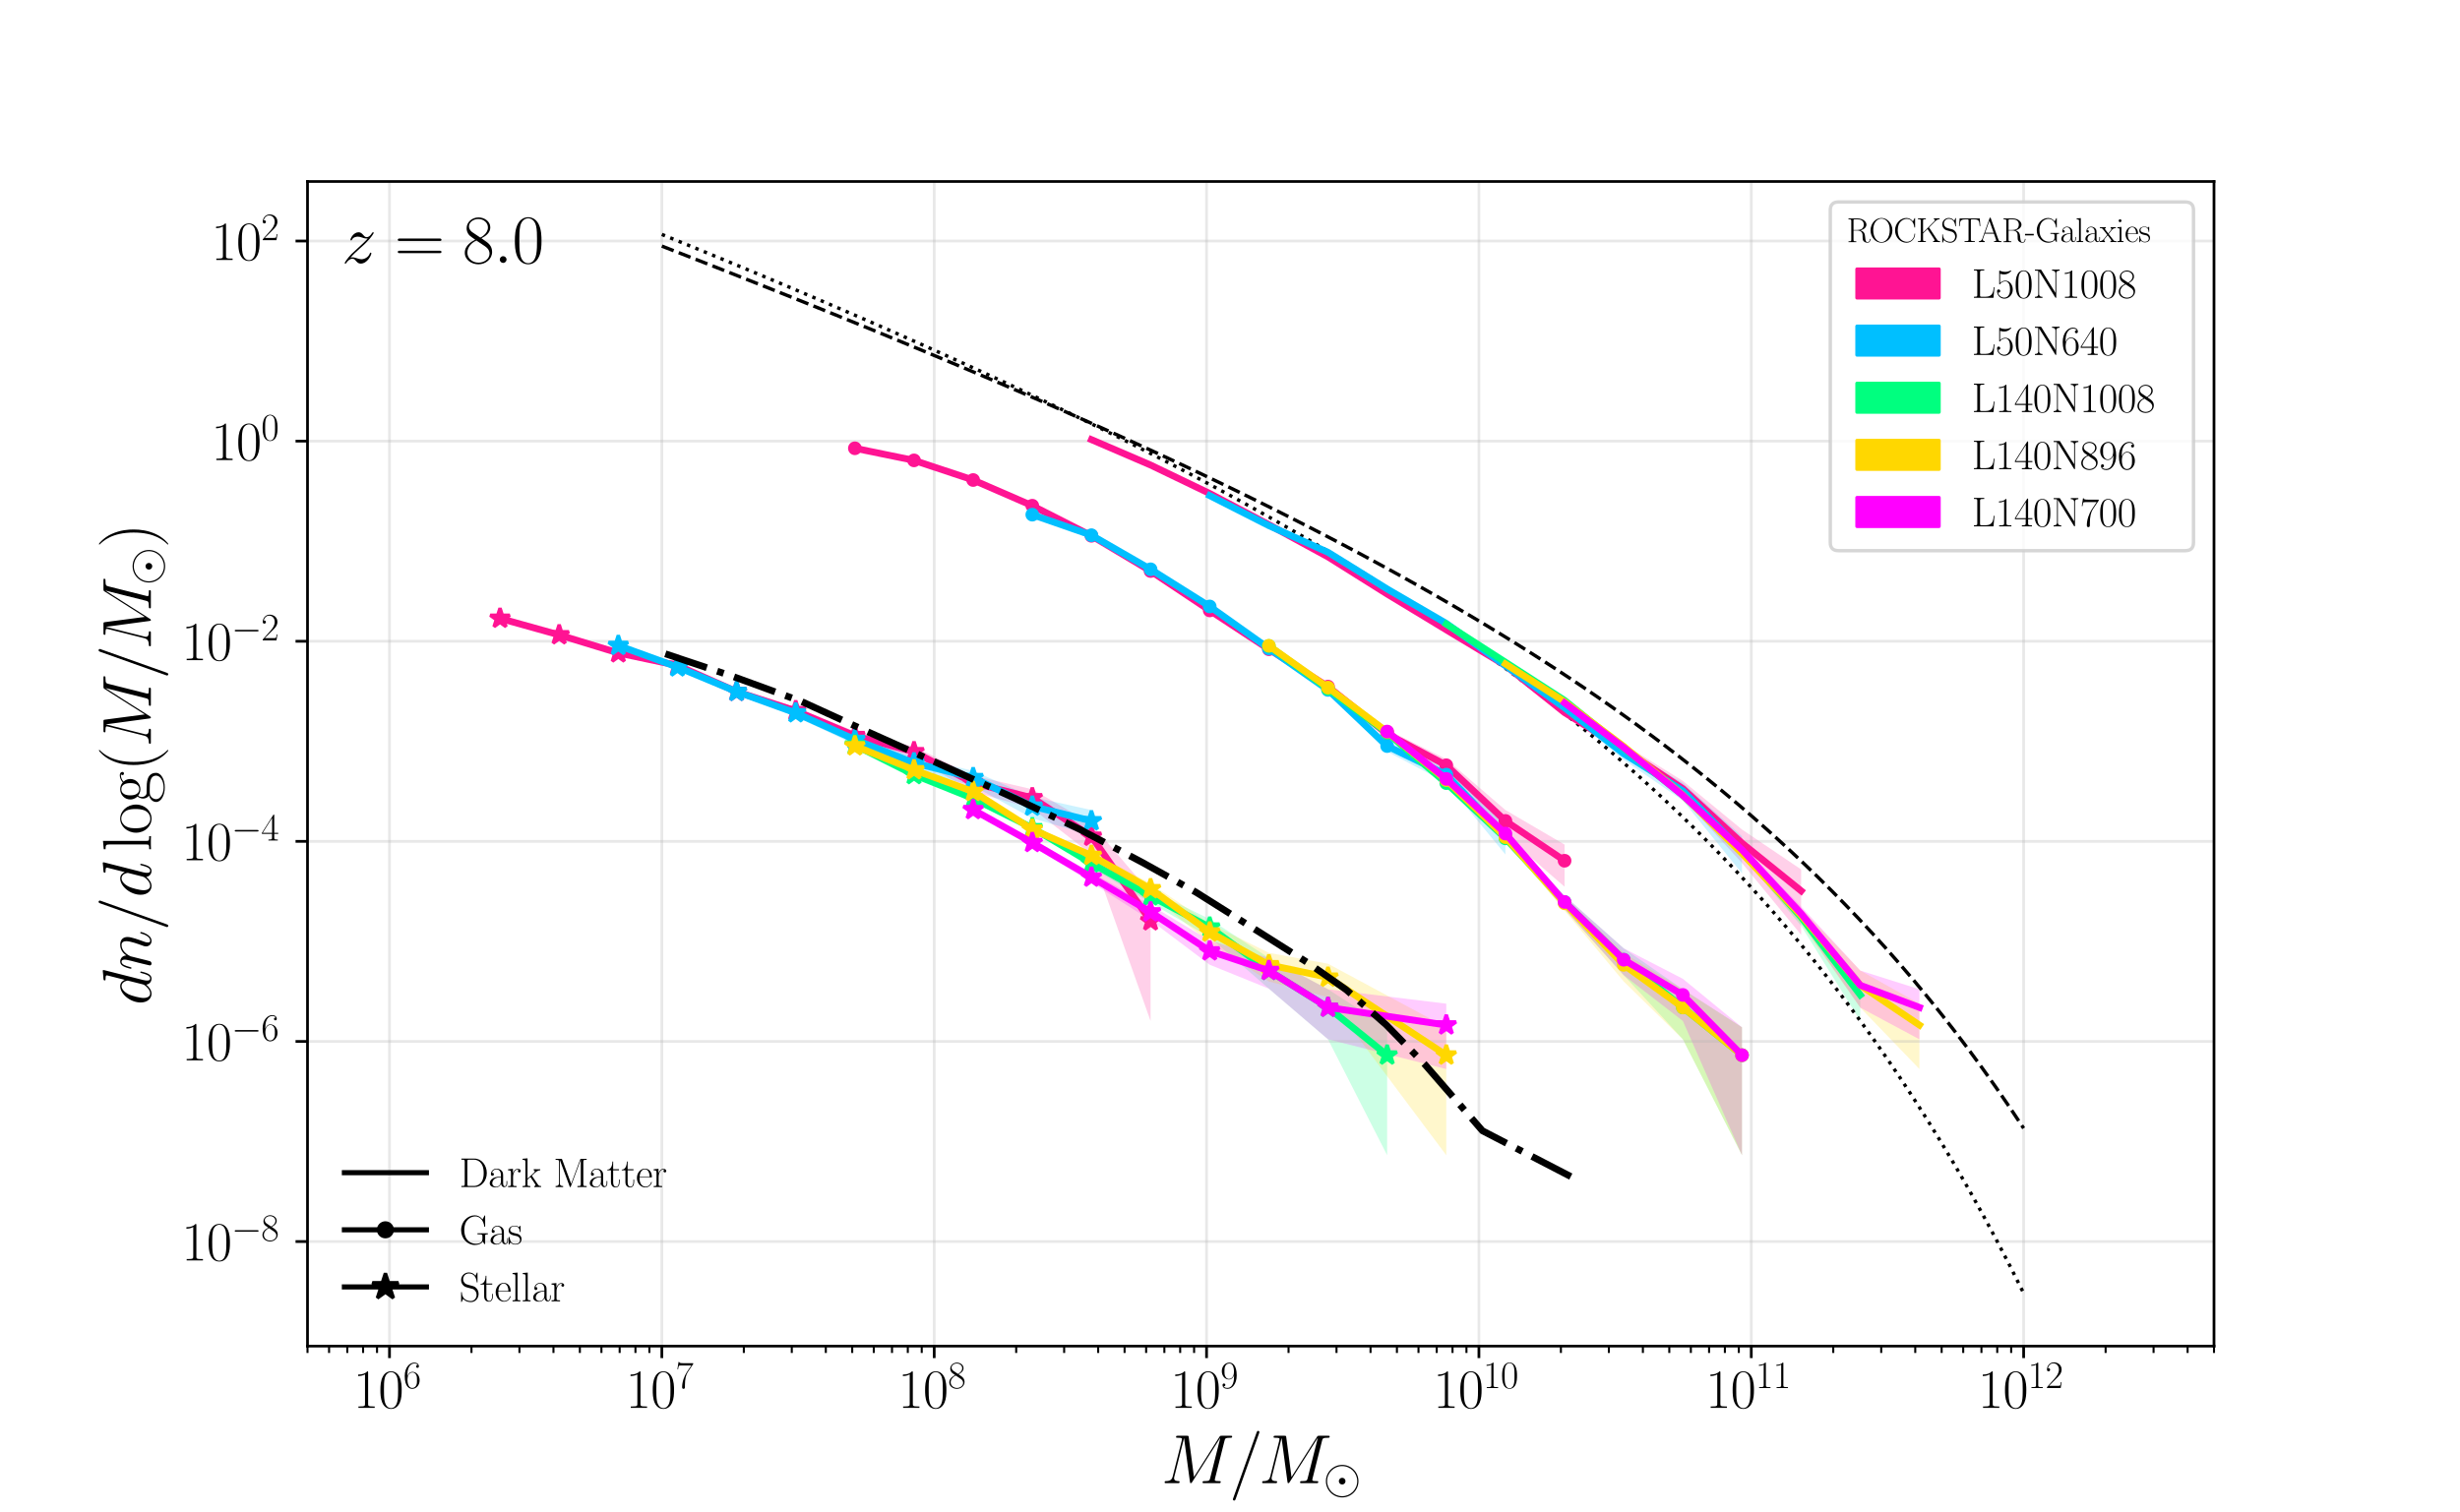 <?xml version="1.0" encoding="utf-8" standalone="no"?>
<!DOCTYPE svg PUBLIC "-//W3C//DTD SVG 1.1//EN"
  "http://www.w3.org/Graphics/SVG/1.1/DTD/svg11.dtd">
<svg xmlns:xlink="http://www.w3.org/1999/xlink" width="720pt" height="442.8pt" viewBox="0 0 720 442.8" xmlns="http://www.w3.org/2000/svg" version="1.1">
 <defs>
  <style type="text/css">*{stroke-linejoin: round; stroke-linecap: butt}</style>
 </defs>
 <g id="figure_1">
  <g id="patch_1">
   <path d="M 0 442.8 
L 720 442.8 
L 720 0 
L 0 0 
z
" style="fill: #ffffff"/>
  </g>
  <g id="axes_1">
   <g id="patch_2">
    <path d="M 90 394.092 
L 648 394.092 
L 648 53.136 
L 90 53.136 
z
" style="fill: #ffffff"/>
   </g>
   <g id="PolyCollection_1">
    <path d="M 319.445 128.663 
L 319.445 128.753 
L 336.755 136.207 
L 354.065 144.559 
L 371.375 153.732 
L 388.684 163.21 
L 405.994 174.174 
L 423.304 184.794 
L 440.613 195.439 
L 457.923 209.704 
L 475.233 221.058 
L 492.543 233.678 
L 509.852 252.659 
L 527.162 273.679 
L 527.162 254.544 
L 527.162 254.544 
L 509.852 242.852 
L 492.543 228.616 
L 475.233 217.866 
L 457.923 207.618 
L 440.613 194.228 
L 423.304 183.99 
L 405.994 173.642 
L 388.684 162.863 
L 371.375 153.492 
L 354.065 144.392 
L 336.755 136.086 
L 319.445 128.663 
z
" clip-path="url(#p6c896bdd0d)" style="fill: #ff1493; fill-opacity: 0.2"/>
   </g>
   <g id="PolyCollection_2">
    <path d="M 250.206 131.193 
L 250.206 131.292 
L 267.516 134.839 
L 284.826 140.601 
L 302.136 148.149 
L 319.445 156.996 
L 336.755 167.374 
L 354.065 179.037 
L 371.375 190.583 
L 388.684 201.81 
L 405.994 216.28 
L 423.304 226.107 
L 440.613 244.595 
L 457.923 259.596 
L 457.923 247.264 
L 457.923 247.264 
L 440.613 237.149 
L 423.304 222.262 
L 405.994 213.608 
L 388.684 200.264 
L 371.375 189.578 
L 354.065 178.394 
L 336.755 166.965 
L 319.445 156.723 
L 302.136 147.956 
L 284.826 140.458 
L 267.516 134.725 
L 250.206 131.193 
z
" clip-path="url(#p6c896bdd0d)" style="fill: #ff1493; fill-opacity: 0.2"/>
   </g>
   <g id="PolyCollection_3">
    <path d="M 146.348 180.699 
L 146.348 181.404 
L 163.658 186.311 
L 180.967 191.704 
L 198.277 195.439 
L 215.587 203.328 
L 232.897 209.167 
L 250.206 216.837 
L 267.516 221.869 
L 284.826 231.78 
L 302.136 236.717 
L 319.445 250.161 
L 336.755 298.918 
L 336.755 261.461 
L 336.755 261.461 
L 319.445 241.148 
L 302.136 231.073 
L 284.826 227.053 
L 267.516 218.579 
L 250.206 214.109 
L 232.897 207.122 
L 215.587 201.69 
L 198.277 194.228 
L 180.967 190.655 
L 163.658 185.459 
L 146.348 180.699 
z
" clip-path="url(#p6c896bdd0d)" style="fill: #ff1493; fill-opacity: 0.2"/>
   </g>
   <g id="PolyCollection_4">
    <path d="M 354.065 145.016 
L 354.065 145.188 
L 371.375 154.013 
L 388.684 161.863 
L 405.994 172.689 
L 423.304 182.891 
L 440.613 195.512 
L 457.923 208.251 
L 475.233 222.438 
L 492.543 234.376 
L 509.852 255.704 
L 509.852 244.85 
L 509.852 244.85 
L 492.543 229.185 
L 475.233 219.079 
L 457.923 206.277 
L 440.613 194.298 
L 423.304 182.144 
L 405.994 172.187 
L 388.684 161.534 
L 371.375 153.771 
L 354.065 145.016 
z
" clip-path="url(#p6c896bdd0d)" style="fill: #00bfff; fill-opacity: 0.2"/>
   </g>
   <g id="PolyCollection_5">
    <path d="M 302.136 150.566 
L 302.136 150.78 
L 319.445 156.83 
L 336.755 166.87 
L 354.065 177.855 
L 371.375 190.36 
L 388.684 202.802 
L 405.994 220.049 
L 423.304 229.117 
L 440.613 250.161 
L 440.613 241.148 
L 440.613 241.148 
L 423.304 224.825 
L 405.994 216.975 
L 388.684 201.197 
L 371.375 189.364 
L 354.065 177.241 
L 336.755 166.47 
L 319.445 156.56 
L 302.136 150.566 
z
" clip-path="url(#p6c896bdd0d)" style="fill: #00bfff; fill-opacity: 0.2"/>
   </g>
   <g id="PolyCollection_6">
    <path d="M 180.967 188.52 
L 180.967 189.483 
L 198.277 195.922 
L 215.587 203.328 
L 232.897 209.815 
L 250.206 218.029 
L 267.516 225.36 
L 284.826 230.119 
L 302.136 239.555 
L 319.445 244.595 
L 319.445 237.149 
L 319.445 237.149 
L 302.136 233.313 
L 284.826 225.668 
L 267.516 221.619 
L 250.206 215.177 
L 232.897 207.72 
L 215.587 201.69 
L 198.277 194.688 
L 180.967 188.52 
z
" clip-path="url(#p6c896bdd0d)" style="fill: #00bfff; fill-opacity: 0.2"/>
   </g>
   <g id="PolyCollection_7">
    <path d="M 423.304 182.656 
L 423.304 182.817 
L 440.613 193.989 
L 457.923 205.253 
L 475.233 219.366 
L 492.543 233.419 
L 509.852 250.388 
L 527.162 271.074 
L 544.472 298.89 
L 544.472 286.558 
L 544.472 286.558 
L 527.162 266.346 
L 509.852 248.189 
L 492.543 232.267 
L 475.233 218.697 
L 457.923 204.867 
L 440.613 193.74 
L 423.304 182.656 
z
" clip-path="url(#p6c896bdd0d)" style="fill: #00ff7f; fill-opacity: 0.2"/>
   </g>
   <g id="PolyCollection_8">
    <path d="M 371.375 189.022 
L 371.375 189.229 
L 388.684 201.828 
L 405.994 214.852 
L 423.304 229.777 
L 440.613 246.417 
L 457.923 266.194 
L 475.233 285.506 
L 492.543 304.271 
L 509.852 338.211 
L 509.852 300.755 
L 509.852 300.755 
L 492.543 289.621 
L 475.233 277.631 
L 457.923 262.235 
L 440.613 244.525 
L 423.304 228.776 
L 405.994 214.29 
L 388.684 201.49 
L 371.375 189.022 
z
" clip-path="url(#p6c896bdd0d)" style="fill: #00ff7f; fill-opacity: 0.2"/>
   </g>
   <g id="PolyCollection_9">
    <path d="M 250.206 217.837 
L 250.206 218.484 
L 267.516 227.285 
L 284.826 234.374 
L 302.136 243.241 
L 319.445 254.031 
L 336.755 264.295 
L 354.065 274.406 
L 371.375 289.455 
L 388.684 304.271 
L 405.994 338.211 
L 405.994 300.755 
L 405.994 300.755 
L 388.684 289.621 
L 371.375 280.441 
L 354.065 269.076 
L 336.755 260.603 
L 319.445 251.509 
L 302.136 241.564 
L 284.826 233.179 
L 267.516 226.376 
L 250.206 217.837 
z
" clip-path="url(#p6c896bdd0d)" style="fill: #00ff7f; fill-opacity: 0.2"/>
   </g>
   <g id="PolyCollection_10">
    <path d="M 440.613 194.251 
L 440.613 194.505 
L 457.923 205.642 
L 475.233 218.838 
L 492.543 233.32 
L 509.852 251.014 
L 527.162 270.497 
L 544.472 294.997 
L 561.782 312.972 
L 561.782 293.837 
L 561.782 293.837 
L 544.472 284.143 
L 527.162 265.867 
L 509.852 248.762 
L 492.543 232.173 
L 475.233 218.182 
L 457.923 205.25 
L 440.613 194.251 
z
" clip-path="url(#p6c896bdd0d)" style="fill: #ffd700; fill-opacity: 0.2"/>
   </g>
   <g id="PolyCollection_11">
    <path d="M 371.375 188.956 
L 371.375 189.162 
L 388.684 201.47 
L 405.994 214.539 
L 423.304 228.869 
L 440.613 246.062 
L 457.923 266.608 
L 475.233 287.34 
L 492.543 304.271 
L 509.852 338.211 
L 509.852 300.755 
L 509.852 300.755 
L 492.543 289.621 
L 475.233 278.953 
L 457.923 262.589 
L 440.613 244.196 
L 423.304 227.902 
L 405.994 213.984 
L 388.684 201.137 
L 371.375 188.956 
z
" clip-path="url(#p6c896bdd0d)" style="fill: #ffd700; fill-opacity: 0.2"/>
   </g>
   <g id="PolyCollection_12">
    <path d="M 250.206 218.07 
L 250.206 218.722 
L 267.516 225.84 
L 284.826 232.316 
L 302.136 243.67 
L 319.445 251.671 
L 336.755 262.027 
L 354.065 276.011 
L 371.375 287.34 
L 388.684 291.953 
L 423.304 338.211 
L 423.304 300.755 
L 423.304 300.755 
L 388.684 282.146 
L 371.375 278.953 
L 354.065 270.367 
L 336.755 258.63 
L 319.445 249.363 
L 302.136 241.966 
L 284.826 231.213 
L 267.516 224.98 
L 250.206 218.07 
z
" clip-path="url(#p6c896bdd0d)" style="fill: #ffd700; fill-opacity: 0.2"/>
   </g>
   <g id="PolyCollection_13">
    <path d="M 457.923 205.591 
L 457.923 205.989 
L 475.233 219.18 
L 492.543 233.452 
L 509.852 249.908 
L 527.162 269.944 
L 544.472 294.997 
L 561.782 304.271 
L 561.782 289.621 
L 561.782 289.621 
L 544.472 284.143 
L 527.162 265.406 
L 509.852 247.749 
L 492.543 232.299 
L 475.233 218.516 
L 457.923 205.591 
z
" clip-path="url(#p6c896bdd0d)" style="fill: #ff00ff; fill-opacity: 0.2"/>
   </g>
   <g id="PolyCollection_14">
    <path d="M 405.994 213.903 
L 405.994 214.456 
L 423.304 228.527 
L 440.613 244.971 
L 457.923 266.194 
L 475.233 285.506 
L 492.543 298.89 
L 509.852 338.211 
L 509.852 300.755 
L 509.852 300.755 
L 492.543 286.558 
L 475.233 277.631 
L 457.923 262.235 
L 440.613 243.18 
L 423.304 227.573 
L 405.994 213.903 
z
" clip-path="url(#p6c896bdd0d)" style="fill: #ff00ff; fill-opacity: 0.2"/>
   </g>
   <g id="PolyCollection_15">
    <path d="M 284.826 236.397 
L 284.826 237.757 
L 302.136 247.743 
L 319.445 258.407 
L 336.755 269.413 
L 354.065 282.443 
L 371.375 289.455 
L 388.684 304.271 
L 423.304 312.972 
L 423.304 293.837 
L 423.304 293.837 
L 388.684 289.621 
L 371.375 280.441 
L 354.065 275.362 
L 336.755 264.961 
L 319.445 255.437 
L 302.136 245.753 
L 284.826 236.397 
z
" clip-path="url(#p6c896bdd0d)" style="fill: #ff00ff; fill-opacity: 0.2"/>
   </g>
   <g id="matplotlib.axis_1">
    <g id="xtick_1">
     <g id="line2d_1">
      <path d="M 113.996 394.092 
L 113.996 53.136 
" clip-path="url(#p6c896bdd0d)" style="fill: none; stroke: #b0b0b0; stroke-opacity: 0.3; stroke-width: 0.8; stroke-linecap: square"/>
     </g>
     <g id="line2d_2">
      <defs>
       <path id="m8dec25a41d" d="M 0 0 
L 0 3.5 
" style="stroke: #000000; stroke-width: 0.8"/>
      </defs>
      <g>
       <use xlink:href="#m8dec25a41d" x="113.996" y="394.092" style="stroke: #000000; stroke-width: 0.8"/>
      </g>
     </g>
     <g id="text_1">
      <!-- $\mathdefault{10^{6}}$ -->
      <g transform="translate(103.403 412.162) scale(0.16 -0.16)">
       <defs>
        <path id="CMR17-31" d="M 1702 4058 
C 1702 4192 1696 4192 1606 4192 
C 1357 3916 979 3827 621 3827 
C 602 3827 570 3827 563 3808 
C 557 3795 557 3782 557 3648 
C 755 3648 1088 3686 1344 3839 
L 1344 461 
C 1344 236 1331 160 781 160 
L 589 160 
L 589 0 
C 896 0 1216 0 1523 0 
C 1830 0 2150 0 2458 0 
L 2458 160 
L 2266 160 
C 1715 160 1702 230 1702 458 
L 1702 4058 
z
" transform="scale(0.016)"/>
        <path id="CMR17-30" d="M 2688 2025 
C 2688 2416 2682 3080 2413 3591 
C 2176 4039 1798 4198 1466 4198 
C 1158 4198 768 4058 525 3597 
C 269 3118 243 2524 243 2025 
C 243 1661 250 1106 448 619 
C 723 -39 1216 -128 1466 -128 
C 1760 -128 2208 -7 2470 600 
C 2662 1042 2688 1559 2688 2025 
z
M 1466 -26 
C 1056 -26 813 325 723 812 
C 653 1188 653 1738 653 2096 
C 653 2588 653 2997 736 3387 
C 858 3929 1216 4096 1466 4096 
C 1728 4096 2067 3923 2189 3400 
C 2272 3036 2278 2607 2278 2096 
C 2278 1680 2278 1169 2202 792 
C 2067 95 1690 -26 1466 -26 
z
" transform="scale(0.016)"/>
        <path id="CMR17-36" d="M 678 2176 
C 678 3690 1395 4032 1811 4032 
C 1946 4032 2272 4009 2400 3776 
C 2298 3776 2106 3776 2106 3553 
C 2106 3381 2246 3323 2336 3323 
C 2394 3323 2566 3348 2566 3560 
C 2566 3954 2246 4179 1805 4179 
C 1043 4179 243 3390 243 1984 
C 243 253 966 -128 1478 -128 
C 2099 -128 2688 427 2688 1283 
C 2688 2081 2170 2662 1517 2662 
C 1126 2662 838 2407 678 1960 
L 678 2176 
z
M 1478 25 
C 691 25 691 1200 691 1436 
C 691 1896 909 2560 1504 2560 
C 1613 2560 1926 2560 2138 2120 
C 2253 1870 2253 1609 2253 1289 
C 2253 944 2253 690 2118 434 
C 1978 171 1773 25 1478 25 
z
" transform="scale(0.016)"/>
       </defs>
       <use xlink:href="#CMR17-31" transform="scale(0.996)"/>
       <use xlink:href="#CMR17-30" transform="translate(45.69 0) scale(0.996)"/>
       <use xlink:href="#CMR17-36" transform="translate(91.381 36.154) scale(0.697)"/>
      </g>
     </g>
    </g>
    <g id="xtick_2">
     <g id="line2d_3">
      <path d="M 193.711 394.092 
L 193.711 53.136 
" clip-path="url(#p6c896bdd0d)" style="fill: none; stroke: #b0b0b0; stroke-opacity: 0.3; stroke-width: 0.8; stroke-linecap: square"/>
     </g>
     <g id="line2d_4">
      <g>
       <use xlink:href="#m8dec25a41d" x="193.711" y="394.092" style="stroke: #000000; stroke-width: 0.8"/>
      </g>
     </g>
     <g id="text_2">
      <!-- $\mathdefault{10^{7}}$ -->
      <g transform="translate(183.117 412.162) scale(0.16 -0.16)">
       <defs>
        <path id="CMR17-37" d="M 2886 3941 
L 2886 4081 
L 1382 4081 
C 634 4081 621 4165 595 4288 
L 480 4288 
L 294 3094 
L 410 3094 
C 429 3215 474 3540 550 3661 
C 589 3712 1062 3712 1171 3712 
L 2579 3712 
L 1869 2661 
C 1395 1954 1069 999 1069 165 
C 1069 89 1069 -128 1299 -128 
C 1530 -128 1530 89 1530 171 
L 1530 465 
C 1530 1508 1709 2196 2003 2636 
L 2886 3941 
z
" transform="scale(0.016)"/>
       </defs>
       <use xlink:href="#CMR17-31" transform="scale(0.996)"/>
       <use xlink:href="#CMR17-30" transform="translate(45.69 0) scale(0.996)"/>
       <use xlink:href="#CMR17-37" transform="translate(91.381 36.154) scale(0.697)"/>
      </g>
     </g>
    </g>
    <g id="xtick_3">
     <g id="line2d_5">
      <path d="M 273.425 394.092 
L 273.425 53.136 
" clip-path="url(#p6c896bdd0d)" style="fill: none; stroke: #b0b0b0; stroke-opacity: 0.3; stroke-width: 0.8; stroke-linecap: square"/>
     </g>
     <g id="line2d_6">
      <g>
       <use xlink:href="#m8dec25a41d" x="273.425" y="394.092" style="stroke: #000000; stroke-width: 0.8"/>
      </g>
     </g>
     <g id="text_3">
      <!-- $\mathdefault{10^{8}}$ -->
      <g transform="translate(262.831 412.162) scale(0.16 -0.16)">
       <defs>
        <path id="CMR17-38" d="M 1741 2264 
C 2144 2467 2554 2773 2554 3263 
C 2554 3841 1990 4179 1472 4179 
C 890 4179 378 3759 378 3180 
C 378 3021 416 2747 666 2505 
C 730 2442 998 2251 1171 2130 
C 883 1983 211 1634 211 934 
C 211 279 838 -128 1459 -128 
C 2144 -128 2720 362 2720 1010 
C 2720 1590 2330 1857 2074 2029 
L 1741 2264 
z
M 902 2822 
C 851 2854 595 3051 595 3351 
C 595 3739 998 4032 1459 4032 
C 1965 4032 2336 3676 2336 3262 
C 2336 2669 1670 2331 1638 2331 
C 1632 2331 1626 2331 1574 2370 
L 902 2822 
z
M 2080 1519 
C 2176 1449 2483 1240 2483 851 
C 2483 381 2010 25 1472 25 
C 890 25 448 438 448 940 
C 448 1443 838 1862 1280 2060 
L 2080 1519 
z
" transform="scale(0.016)"/>
       </defs>
       <use xlink:href="#CMR17-31" transform="scale(0.996)"/>
       <use xlink:href="#CMR17-30" transform="translate(45.69 0) scale(0.996)"/>
       <use xlink:href="#CMR17-38" transform="translate(91.381 36.154) scale(0.697)"/>
      </g>
     </g>
    </g>
    <g id="xtick_4">
     <g id="line2d_7">
      <path d="M 353.139 394.092 
L 353.139 53.136 
" clip-path="url(#p6c896bdd0d)" style="fill: none; stroke: #b0b0b0; stroke-opacity: 0.3; stroke-width: 0.8; stroke-linecap: square"/>
     </g>
     <g id="line2d_8">
      <g>
       <use xlink:href="#m8dec25a41d" x="353.139" y="394.092" style="stroke: #000000; stroke-width: 0.8"/>
      </g>
     </g>
     <g id="text_4">
      <!-- $\mathdefault{10^{9}}$ -->
      <g transform="translate(342.546 412.162) scale(0.16 -0.16)">
       <defs>
        <path id="CMR17-39" d="M 2253 1864 
C 2253 464 1670 31 1190 31 
C 1043 31 685 31 538 294 
C 704 268 826 357 826 518 
C 826 692 685 749 595 749 
C 538 749 365 723 365 506 
C 365 71 742 -128 1203 -128 
C 1939 -128 2688 674 2688 2073 
C 2688 3817 1971 4179 1485 4179 
C 851 4179 243 3628 243 2778 
C 243 1991 762 1408 1414 1408 
C 1952 1408 2189 1903 2253 2112 
L 2253 1864 
z
M 1427 1510 
C 1254 1510 1011 1542 813 1922 
C 678 2169 678 2461 678 2771 
C 678 3146 678 3405 858 3684 
C 947 3817 1114 4032 1485 4032 
C 2240 4032 2240 2885 2240 2632 
C 2240 2182 2035 1510 1427 1510 
z
" transform="scale(0.016)"/>
       </defs>
       <use xlink:href="#CMR17-31" transform="scale(0.996)"/>
       <use xlink:href="#CMR17-30" transform="translate(45.69 0) scale(0.996)"/>
       <use xlink:href="#CMR17-39" transform="translate(91.381 36.154) scale(0.697)"/>
      </g>
     </g>
    </g>
    <g id="xtick_5">
     <g id="line2d_9">
      <path d="M 432.854 394.092 
L 432.854 53.136 
" clip-path="url(#p6c896bdd0d)" style="fill: none; stroke: #b0b0b0; stroke-opacity: 0.3; stroke-width: 0.8; stroke-linecap: square"/>
     </g>
     <g id="line2d_10">
      <g>
       <use xlink:href="#m8dec25a41d" x="432.854" y="394.092" style="stroke: #000000; stroke-width: 0.8"/>
      </g>
     </g>
     <g id="text_5">
      <!-- $\mathdefault{10^{10}}$ -->
      <g transform="translate(419.47 412.162) scale(0.16 -0.16)">
       <use xlink:href="#CMR17-31" transform="scale(0.996)"/>
       <use xlink:href="#CMR17-30" transform="translate(45.69 0) scale(0.996)"/>
       <use xlink:href="#CMR17-31" transform="translate(91.381 36.154) scale(0.697)"/>
       <use xlink:href="#CMR17-30" transform="translate(123.364 36.154) scale(0.697)"/>
      </g>
     </g>
    </g>
    <g id="xtick_6">
     <g id="line2d_11">
      <path d="M 512.568 394.092 
L 512.568 53.136 
" clip-path="url(#p6c896bdd0d)" style="fill: none; stroke: #b0b0b0; stroke-opacity: 0.3; stroke-width: 0.8; stroke-linecap: square"/>
     </g>
     <g id="line2d_12">
      <g>
       <use xlink:href="#m8dec25a41d" x="512.568" y="394.092" style="stroke: #000000; stroke-width: 0.8"/>
      </g>
     </g>
     <g id="text_6">
      <!-- $\mathdefault{10^{11}}$ -->
      <g transform="translate(499.185 412.162) scale(0.16 -0.16)">
       <use xlink:href="#CMR17-31" transform="scale(0.996)"/>
       <use xlink:href="#CMR17-30" transform="translate(45.69 0) scale(0.996)"/>
       <use xlink:href="#CMR17-31" transform="translate(91.381 36.154) scale(0.697)"/>
       <use xlink:href="#CMR17-31" transform="translate(123.364 36.154) scale(0.697)"/>
      </g>
     </g>
    </g>
    <g id="xtick_7">
     <g id="line2d_13">
      <path d="M 592.282 394.092 
L 592.282 53.136 
" clip-path="url(#p6c896bdd0d)" style="fill: none; stroke: #b0b0b0; stroke-opacity: 0.3; stroke-width: 0.8; stroke-linecap: square"/>
     </g>
     <g id="line2d_14">
      <g>
       <use xlink:href="#m8dec25a41d" x="592.282" y="394.092" style="stroke: #000000; stroke-width: 0.8"/>
      </g>
     </g>
     <g id="text_7">
      <!-- $\mathdefault{10^{12}}$ -->
      <g transform="translate(578.899 412.162) scale(0.16 -0.16)">
       <defs>
        <path id="CMR17-32" d="M 2669 989 
L 2554 989 
C 2490 536 2438 459 2413 420 
C 2381 369 1920 369 1830 369 
L 602 369 
C 832 619 1280 1072 1824 1597 
C 2214 1967 2669 2402 2669 3035 
C 2669 3790 2067 4224 1395 4224 
C 691 4224 262 3604 262 3030 
C 262 2780 448 2748 525 2748 
C 589 2748 781 2787 781 3010 
C 781 3207 614 3264 525 3264 
C 486 3264 448 3258 422 3245 
C 544 3790 915 4058 1306 4058 
C 1862 4058 2227 3617 2227 3035 
C 2227 2479 1901 2000 1536 1584 
L 262 146 
L 262 0 
L 2515 0 
L 2669 989 
z
" transform="scale(0.016)"/>
       </defs>
       <use xlink:href="#CMR17-31" transform="scale(0.996)"/>
       <use xlink:href="#CMR17-30" transform="translate(45.69 0) scale(0.996)"/>
       <use xlink:href="#CMR17-31" transform="translate(91.381 36.154) scale(0.697)"/>
       <use xlink:href="#CMR17-32" transform="translate(123.364 36.154) scale(0.697)"/>
      </g>
     </g>
    </g>
    <g id="xtick_8">
     <g id="line2d_15">
      <defs>
       <path id="m19b4af59a9" d="M 0 0 
L 0 2 
" style="stroke: #000000; stroke-width: 0.6"/>
      </defs>
      <g>
       <use xlink:href="#m19b4af59a9" x="90" y="394.092" style="stroke: #000000; stroke-width: 0.6"/>
      </g>
     </g>
    </g>
    <g id="xtick_9">
     <g id="line2d_16">
      <g>
       <use xlink:href="#m19b4af59a9" x="96.312" y="394.092" style="stroke: #000000; stroke-width: 0.6"/>
      </g>
     </g>
    </g>
    <g id="xtick_10">
     <g id="line2d_17">
      <g>
       <use xlink:href="#m19b4af59a9" x="101.648" y="394.092" style="stroke: #000000; stroke-width: 0.6"/>
      </g>
     </g>
    </g>
    <g id="xtick_11">
     <g id="line2d_18">
      <g>
       <use xlink:href="#m19b4af59a9" x="106.271" y="394.092" style="stroke: #000000; stroke-width: 0.6"/>
      </g>
     </g>
    </g>
    <g id="xtick_12">
     <g id="line2d_19">
      <g>
       <use xlink:href="#m19b4af59a9" x="110.349" y="394.092" style="stroke: #000000; stroke-width: 0.6"/>
      </g>
     </g>
    </g>
    <g id="xtick_13">
     <g id="line2d_20">
      <g>
       <use xlink:href="#m19b4af59a9" x="137.993" y="394.092" style="stroke: #000000; stroke-width: 0.6"/>
      </g>
     </g>
    </g>
    <g id="xtick_14">
     <g id="line2d_21">
      <g>
       <use xlink:href="#m19b4af59a9" x="152.03" y="394.092" style="stroke: #000000; stroke-width: 0.6"/>
      </g>
     </g>
    </g>
    <g id="xtick_15">
     <g id="line2d_22">
      <g>
       <use xlink:href="#m19b4af59a9" x="161.989" y="394.092" style="stroke: #000000; stroke-width: 0.6"/>
      </g>
     </g>
    </g>
    <g id="xtick_16">
     <g id="line2d_23">
      <g>
       <use xlink:href="#m19b4af59a9" x="169.714" y="394.092" style="stroke: #000000; stroke-width: 0.6"/>
      </g>
     </g>
    </g>
    <g id="xtick_17">
     <g id="line2d_24">
      <g>
       <use xlink:href="#m19b4af59a9" x="176.026" y="394.092" style="stroke: #000000; stroke-width: 0.6"/>
      </g>
     </g>
    </g>
    <g id="xtick_18">
     <g id="line2d_25">
      <g>
       <use xlink:href="#m19b4af59a9" x="181.363" y="394.092" style="stroke: #000000; stroke-width: 0.6"/>
      </g>
     </g>
    </g>
    <g id="xtick_19">
     <g id="line2d_26">
      <g>
       <use xlink:href="#m19b4af59a9" x="185.986" y="394.092" style="stroke: #000000; stroke-width: 0.6"/>
      </g>
     </g>
    </g>
    <g id="xtick_20">
     <g id="line2d_27">
      <g>
       <use xlink:href="#m19b4af59a9" x="190.063" y="394.092" style="stroke: #000000; stroke-width: 0.6"/>
      </g>
     </g>
    </g>
    <g id="xtick_21">
     <g id="line2d_28">
      <g>
       <use xlink:href="#m19b4af59a9" x="217.707" y="394.092" style="stroke: #000000; stroke-width: 0.6"/>
      </g>
     </g>
    </g>
    <g id="xtick_22">
     <g id="line2d_29">
      <g>
       <use xlink:href="#m19b4af59a9" x="231.744" y="394.092" style="stroke: #000000; stroke-width: 0.6"/>
      </g>
     </g>
    </g>
    <g id="xtick_23">
     <g id="line2d_30">
      <g>
       <use xlink:href="#m19b4af59a9" x="241.703" y="394.092" style="stroke: #000000; stroke-width: 0.6"/>
      </g>
     </g>
    </g>
    <g id="xtick_24">
     <g id="line2d_31">
      <g>
       <use xlink:href="#m19b4af59a9" x="249.429" y="394.092" style="stroke: #000000; stroke-width: 0.6"/>
      </g>
     </g>
    </g>
    <g id="xtick_25">
     <g id="line2d_32">
      <g>
       <use xlink:href="#m19b4af59a9" x="255.74" y="394.092" style="stroke: #000000; stroke-width: 0.6"/>
      </g>
     </g>
    </g>
    <g id="xtick_26">
     <g id="line2d_33">
      <g>
       <use xlink:href="#m19b4af59a9" x="261.077" y="394.092" style="stroke: #000000; stroke-width: 0.6"/>
      </g>
     </g>
    </g>
    <g id="xtick_27">
     <g id="line2d_34">
      <g>
       <use xlink:href="#m19b4af59a9" x="265.7" y="394.092" style="stroke: #000000; stroke-width: 0.6"/>
      </g>
     </g>
    </g>
    <g id="xtick_28">
     <g id="line2d_35">
      <g>
       <use xlink:href="#m19b4af59a9" x="269.777" y="394.092" style="stroke: #000000; stroke-width: 0.6"/>
      </g>
     </g>
    </g>
    <g id="xtick_29">
     <g id="line2d_36">
      <g>
       <use xlink:href="#m19b4af59a9" x="297.421" y="394.092" style="stroke: #000000; stroke-width: 0.6"/>
      </g>
     </g>
    </g>
    <g id="xtick_30">
     <g id="line2d_37">
      <g>
       <use xlink:href="#m19b4af59a9" x="311.458" y="394.092" style="stroke: #000000; stroke-width: 0.6"/>
      </g>
     </g>
    </g>
    <g id="xtick_31">
     <g id="line2d_38">
      <g>
       <use xlink:href="#m19b4af59a9" x="321.418" y="394.092" style="stroke: #000000; stroke-width: 0.6"/>
      </g>
     </g>
    </g>
    <g id="xtick_32">
     <g id="line2d_39">
      <g>
       <use xlink:href="#m19b4af59a9" x="329.143" y="394.092" style="stroke: #000000; stroke-width: 0.6"/>
      </g>
     </g>
    </g>
    <g id="xtick_33">
     <g id="line2d_40">
      <g>
       <use xlink:href="#m19b4af59a9" x="335.455" y="394.092" style="stroke: #000000; stroke-width: 0.6"/>
      </g>
     </g>
    </g>
    <g id="xtick_34">
     <g id="line2d_41">
      <g>
       <use xlink:href="#m19b4af59a9" x="340.791" y="394.092" style="stroke: #000000; stroke-width: 0.6"/>
      </g>
     </g>
    </g>
    <g id="xtick_35">
     <g id="line2d_42">
      <g>
       <use xlink:href="#m19b4af59a9" x="345.414" y="394.092" style="stroke: #000000; stroke-width: 0.6"/>
      </g>
     </g>
    </g>
    <g id="xtick_36">
     <g id="line2d_43">
      <g>
       <use xlink:href="#m19b4af59a9" x="349.492" y="394.092" style="stroke: #000000; stroke-width: 0.6"/>
      </g>
     </g>
    </g>
    <g id="xtick_37">
     <g id="line2d_44">
      <g>
       <use xlink:href="#m19b4af59a9" x="377.136" y="394.092" style="stroke: #000000; stroke-width: 0.6"/>
      </g>
     </g>
    </g>
    <g id="xtick_38">
     <g id="line2d_45">
      <g>
       <use xlink:href="#m19b4af59a9" x="391.173" y="394.092" style="stroke: #000000; stroke-width: 0.6"/>
      </g>
     </g>
    </g>
    <g id="xtick_39">
     <g id="line2d_46">
      <g>
       <use xlink:href="#m19b4af59a9" x="401.132" y="394.092" style="stroke: #000000; stroke-width: 0.6"/>
      </g>
     </g>
    </g>
    <g id="xtick_40">
     <g id="line2d_47">
      <g>
       <use xlink:href="#m19b4af59a9" x="408.857" y="394.092" style="stroke: #000000; stroke-width: 0.6"/>
      </g>
     </g>
    </g>
    <g id="xtick_41">
     <g id="line2d_48">
      <g>
       <use xlink:href="#m19b4af59a9" x="415.169" y="394.092" style="stroke: #000000; stroke-width: 0.6"/>
      </g>
     </g>
    </g>
    <g id="xtick_42">
     <g id="line2d_49">
      <g>
       <use xlink:href="#m19b4af59a9" x="420.506" y="394.092" style="stroke: #000000; stroke-width: 0.6"/>
      </g>
     </g>
    </g>
    <g id="xtick_43">
     <g id="line2d_50">
      <g>
       <use xlink:href="#m19b4af59a9" x="425.128" y="394.092" style="stroke: #000000; stroke-width: 0.6"/>
      </g>
     </g>
    </g>
    <g id="xtick_44">
     <g id="line2d_51">
      <g>
       <use xlink:href="#m19b4af59a9" x="429.206" y="394.092" style="stroke: #000000; stroke-width: 0.6"/>
      </g>
     </g>
    </g>
    <g id="xtick_45">
     <g id="line2d_52">
      <g>
       <use xlink:href="#m19b4af59a9" x="456.85" y="394.092" style="stroke: #000000; stroke-width: 0.6"/>
      </g>
     </g>
    </g>
    <g id="xtick_46">
     <g id="line2d_53">
      <g>
       <use xlink:href="#m19b4af59a9" x="470.887" y="394.092" style="stroke: #000000; stroke-width: 0.6"/>
      </g>
     </g>
    </g>
    <g id="xtick_47">
     <g id="line2d_54">
      <g>
       <use xlink:href="#m19b4af59a9" x="480.846" y="394.092" style="stroke: #000000; stroke-width: 0.6"/>
      </g>
     </g>
    </g>
    <g id="xtick_48">
     <g id="line2d_55">
      <g>
       <use xlink:href="#m19b4af59a9" x="488.571" y="394.092" style="stroke: #000000; stroke-width: 0.6"/>
      </g>
     </g>
    </g>
    <g id="xtick_49">
     <g id="line2d_56">
      <g>
       <use xlink:href="#m19b4af59a9" x="494.883" y="394.092" style="stroke: #000000; stroke-width: 0.6"/>
      </g>
     </g>
    </g>
    <g id="xtick_50">
     <g id="line2d_57">
      <g>
       <use xlink:href="#m19b4af59a9" x="500.22" y="394.092" style="stroke: #000000; stroke-width: 0.6"/>
      </g>
     </g>
    </g>
    <g id="xtick_51">
     <g id="line2d_58">
      <g>
       <use xlink:href="#m19b4af59a9" x="504.843" y="394.092" style="stroke: #000000; stroke-width: 0.6"/>
      </g>
     </g>
    </g>
    <g id="xtick_52">
     <g id="line2d_59">
      <g>
       <use xlink:href="#m19b4af59a9" x="508.92" y="394.092" style="stroke: #000000; stroke-width: 0.6"/>
      </g>
     </g>
    </g>
    <g id="xtick_53">
     <g id="line2d_60">
      <g>
       <use xlink:href="#m19b4af59a9" x="536.564" y="394.092" style="stroke: #000000; stroke-width: 0.6"/>
      </g>
     </g>
    </g>
    <g id="xtick_54">
     <g id="line2d_61">
      <g>
       <use xlink:href="#m19b4af59a9" x="550.601" y="394.092" style="stroke: #000000; stroke-width: 0.6"/>
      </g>
     </g>
    </g>
    <g id="xtick_55">
     <g id="line2d_62">
      <g>
       <use xlink:href="#m19b4af59a9" x="560.561" y="394.092" style="stroke: #000000; stroke-width: 0.6"/>
      </g>
     </g>
    </g>
    <g id="xtick_56">
     <g id="line2d_63">
      <g>
       <use xlink:href="#m19b4af59a9" x="568.286" y="394.092" style="stroke: #000000; stroke-width: 0.6"/>
      </g>
     </g>
    </g>
    <g id="xtick_57">
     <g id="line2d_64">
      <g>
       <use xlink:href="#m19b4af59a9" x="574.598" y="394.092" style="stroke: #000000; stroke-width: 0.6"/>
      </g>
     </g>
    </g>
    <g id="xtick_58">
     <g id="line2d_65">
      <g>
       <use xlink:href="#m19b4af59a9" x="579.934" y="394.092" style="stroke: #000000; stroke-width: 0.6"/>
      </g>
     </g>
    </g>
    <g id="xtick_59">
     <g id="line2d_66">
      <g>
       <use xlink:href="#m19b4af59a9" x="584.557" y="394.092" style="stroke: #000000; stroke-width: 0.6"/>
      </g>
     </g>
    </g>
    <g id="xtick_60">
     <g id="line2d_67">
      <g>
       <use xlink:href="#m19b4af59a9" x="588.635" y="394.092" style="stroke: #000000; stroke-width: 0.6"/>
      </g>
     </g>
    </g>
    <g id="xtick_61">
     <g id="line2d_68">
      <g>
       <use xlink:href="#m19b4af59a9" x="616.278" y="394.092" style="stroke: #000000; stroke-width: 0.6"/>
      </g>
     </g>
    </g>
    <g id="xtick_62">
     <g id="line2d_69">
      <g>
       <use xlink:href="#m19b4af59a9" x="630.315" y="394.092" style="stroke: #000000; stroke-width: 0.6"/>
      </g>
     </g>
    </g>
    <g id="xtick_63">
     <g id="line2d_70">
      <g>
       <use xlink:href="#m19b4af59a9" x="640.275" y="394.092" style="stroke: #000000; stroke-width: 0.6"/>
      </g>
     </g>
    </g>
    <g id="xtick_64">
     <g id="line2d_71">
      <g>
       <use xlink:href="#m19b4af59a9" x="648" y="394.092" style="stroke: #000000; stroke-width: 0.6"/>
      </g>
     </g>
    </g>
    <g id="text_8">
     <!-- $M/M_{\odot}$ -->
     <g transform="translate(339.867 434.205) scale(0.2 -0.2)">
      <defs>
       <path id="CMMI12-4d" d="M 5811 3886 
C 5869 4103 5882 4167 6336 4167 
C 6458 4167 6515 4167 6515 4288 
C 6515 4352 6470 4352 6349 4352 
L 5581 4352 
C 5421 4352 5414 4346 5344 4243 
L 3008 562 
L 2528 4211 
C 2509 4352 2502 4352 2336 4352 
L 1542 4352 
C 1421 4352 1363 4352 1363 4231 
C 1363 4167 1421 4167 1517 4167 
C 1907 4167 1907 4116 1907 4046 
C 1907 4034 1907 3995 1882 3899 
L 1062 634 
C 986 327 838 186 410 186 
C 390 186 314 186 314 73 
C 314 0 371 0 397 0 
C 525 0 851 0 979 0 
L 1286 0 
C 1376 0 1485 0 1574 0 
C 1619 0 1690 0 1690 122 
C 1690 180 1626 186 1600 186 
C 1389 186 1184 224 1184 454 
C 1184 518 1184 524 1210 613 
L 2093 4129 
L 2099 4129 
L 2630 172 
C 2650 19 2656 0 2714 0 
C 2784 0 2816 51 2848 109 
L 5421 4161 
L 5427 4161 
L 4499 473 
C 4442 250 4429 186 3981 186 
C 3859 186 3795 186 3795 70 
C 3795 0 3853 0 3891 0 
C 4000 0 4128 0 4237 0 
L 4992 0 
C 5101 0 5235 0 5344 0 
C 5395 0 5466 0 5466 122 
C 5466 186 5408 186 5312 186 
C 4922 186 4922 234 4922 294 
C 4922 301 4922 345 4934 396 
L 5811 3886 
z
" transform="scale(0.016)"/>
       <path id="CMMI12-3d" d="M 2746 4562 
C 2746 4569 2784 4666 2784 4678 
C 2784 4755 2720 4800 2669 4800 
C 2637 4800 2579 4800 2528 4659 
L 384 -1363 
C 384 -1370 346 -1465 346 -1478 
C 346 -1555 410 -1600 461 -1600 
C 499 -1600 557 -1593 602 -1459 
L 2746 4562 
z
" transform="scale(0.016)"/>
       <path id="CMSY10-c" d="M 4622 1600 
C 4622 2780 3662 3735 2490 3735 
C 1300 3735 352 2767 352 1600 
C 352 420 1312 -535 2484 -535 
C 3675 -535 4622 433 4622 1600 
z
M 2490 -375 
C 1389 -375 512 516 512 1600 
C 512 2703 1408 3575 2484 3575 
C 3585 3575 4462 2684 4462 1600 
C 4462 497 3566 -375 2490 -375 
z
M 2925 1600 
C 2925 1843 2726 2042 2490 2042 
C 2234 2042 2048 1830 2048 1600 
C 2048 1357 2246 1158 2483 1158 
C 2739 1158 2925 1370 2925 1600 
z
" transform="scale(0.016)"/>
      </defs>
      <use xlink:href="#CMMI12-4d" transform="scale(0.996)"/>
      <use xlink:href="#CMMI12-3d" transform="translate(99.361 0) scale(0.996)"/>
      <use xlink:href="#CMMI12-4d" transform="translate(142.716 0) scale(0.996)"/>
      <use xlink:href="#CMSY10-c" transform="translate(237.09 -14.944) scale(0.697)"/>
     </g>
    </g>
   </g>
   <g id="matplotlib.axis_2">
    <g id="ytick_1">
     <g id="line2d_72">
      <path d="M 90 363.48 
L 648 363.48 
" clip-path="url(#p6c896bdd0d)" style="fill: none; stroke: #b0b0b0; stroke-opacity: 0.3; stroke-width: 0.8; stroke-linecap: square"/>
     </g>
     <g id="line2d_73">
      <defs>
       <path id="m8d10e8f5e2" d="M 0 0 
L -3.5 0 
" style="stroke: #000000; stroke-width: 0.8"/>
      </defs>
      <g>
       <use xlink:href="#m8d10e8f5e2" x="90" y="363.48" style="stroke: #000000; stroke-width: 0.8"/>
      </g>
     </g>
     <g id="text_9">
      <!-- $\mathdefault{10^{-8}}$ -->
      <g transform="translate(53.134 369.014) scale(0.16 -0.16)">
       <defs>
        <path id="CMSY10-0" d="M 4218 1472 
C 4326 1472 4442 1472 4442 1600 
C 4442 1728 4326 1728 4218 1728 
L 755 1728 
C 646 1728 531 1728 531 1600 
C 531 1472 646 1472 755 1472 
L 4218 1472 
z
" transform="scale(0.016)"/>
       </defs>
       <use xlink:href="#CMR17-31" transform="scale(0.996)"/>
       <use xlink:href="#CMR17-30" transform="translate(45.69 0) scale(0.996)"/>
       <use xlink:href="#CMSY10-0" transform="translate(91.381 36.154) scale(0.697)"/>
       <use xlink:href="#CMR17-38" transform="translate(145.622 36.154) scale(0.697)"/>
      </g>
     </g>
    </g>
    <g id="ytick_2">
     <g id="line2d_74">
      <path d="M 90 304.897 
L 648 304.897 
" clip-path="url(#p6c896bdd0d)" style="fill: none; stroke: #b0b0b0; stroke-opacity: 0.3; stroke-width: 0.8; stroke-linecap: square"/>
     </g>
     <g id="line2d_75">
      <g>
       <use xlink:href="#m8d10e8f5e2" x="90" y="304.897" style="stroke: #000000; stroke-width: 0.8"/>
      </g>
     </g>
     <g id="text_10">
      <!-- $\mathdefault{10^{-6}}$ -->
      <g transform="translate(53.134 310.432) scale(0.16 -0.16)">
       <use xlink:href="#CMR17-31" transform="scale(0.996)"/>
       <use xlink:href="#CMR17-30" transform="translate(45.69 0) scale(0.996)"/>
       <use xlink:href="#CMSY10-0" transform="translate(91.381 36.154) scale(0.697)"/>
       <use xlink:href="#CMR17-36" transform="translate(145.622 36.154) scale(0.697)"/>
      </g>
     </g>
    </g>
    <g id="ytick_3">
     <g id="line2d_76">
      <path d="M 90 246.314 
L 648 246.314 
" clip-path="url(#p6c896bdd0d)" style="fill: none; stroke: #b0b0b0; stroke-opacity: 0.3; stroke-width: 0.8; stroke-linecap: square"/>
     </g>
     <g id="line2d_77">
      <g>
       <use xlink:href="#m8d10e8f5e2" x="90" y="246.314" style="stroke: #000000; stroke-width: 0.8"/>
      </g>
     </g>
     <g id="text_11">
      <!-- $\mathdefault{10^{-4}}$ -->
      <g transform="translate(53.134 251.849) scale(0.16 -0.16)">
       <defs>
        <path id="CMR17-34" d="M 2150 4122 
C 2150 4256 2144 4256 2029 4256 
L 128 1254 
L 128 1088 
L 1779 1088 
L 1779 457 
C 1779 224 1766 160 1318 160 
L 1197 160 
L 1197 0 
C 1402 0 1747 0 1965 0 
C 2182 0 2528 0 2733 0 
L 2733 160 
L 2611 160 
C 2163 160 2150 224 2150 457 
L 2150 1088 
L 2803 1088 
L 2803 1254 
L 2150 1254 
L 2150 4122 
z
M 1798 3703 
L 1798 1254 
L 256 1254 
L 1798 3703 
z
" transform="scale(0.016)"/>
       </defs>
       <use xlink:href="#CMR17-31" transform="scale(0.996)"/>
       <use xlink:href="#CMR17-30" transform="translate(45.69 0) scale(0.996)"/>
       <use xlink:href="#CMSY10-0" transform="translate(91.381 36.154) scale(0.697)"/>
       <use xlink:href="#CMR17-34" transform="translate(145.622 36.154) scale(0.697)"/>
      </g>
     </g>
    </g>
    <g id="ytick_4">
     <g id="line2d_78">
      <path d="M 90 187.731 
L 648 187.731 
" clip-path="url(#p6c896bdd0d)" style="fill: none; stroke: #b0b0b0; stroke-opacity: 0.3; stroke-width: 0.8; stroke-linecap: square"/>
     </g>
     <g id="line2d_79">
      <g>
       <use xlink:href="#m8d10e8f5e2" x="90" y="187.731" style="stroke: #000000; stroke-width: 0.8"/>
      </g>
     </g>
     <g id="text_12">
      <!-- $\mathdefault{10^{-2}}$ -->
      <g transform="translate(53.134 193.266) scale(0.16 -0.16)">
       <use xlink:href="#CMR17-31" transform="scale(0.996)"/>
       <use xlink:href="#CMR17-30" transform="translate(45.69 0) scale(0.996)"/>
       <use xlink:href="#CMSY10-0" transform="translate(91.381 36.154) scale(0.697)"/>
       <use xlink:href="#CMR17-32" transform="translate(145.622 36.154) scale(0.697)"/>
      </g>
     </g>
    </g>
    <g id="ytick_5">
     <g id="line2d_80">
      <path d="M 90 129.148 
L 648 129.148 
" clip-path="url(#p6c896bdd0d)" style="fill: none; stroke: #b0b0b0; stroke-opacity: 0.3; stroke-width: 0.8; stroke-linecap: square"/>
     </g>
     <g id="line2d_81">
      <g>
       <use xlink:href="#m8d10e8f5e2" x="90" y="129.148" style="stroke: #000000; stroke-width: 0.8"/>
      </g>
     </g>
     <g id="text_13">
      <!-- $\mathdefault{10^{0}}$ -->
      <g transform="translate(61.813 134.683) scale(0.16 -0.16)">
       <use xlink:href="#CMR17-31" transform="scale(0.996)"/>
       <use xlink:href="#CMR17-30" transform="translate(45.69 0) scale(0.996)"/>
       <use xlink:href="#CMR17-30" transform="translate(91.381 36.154) scale(0.697)"/>
      </g>
     </g>
    </g>
    <g id="ytick_6">
     <g id="line2d_82">
      <path d="M 90 70.565 
L 648 70.565 
" clip-path="url(#p6c896bdd0d)" style="fill: none; stroke: #b0b0b0; stroke-opacity: 0.3; stroke-width: 0.8; stroke-linecap: square"/>
     </g>
     <g id="line2d_83">
      <g>
       <use xlink:href="#m8d10e8f5e2" x="90" y="70.565" style="stroke: #000000; stroke-width: 0.8"/>
      </g>
     </g>
     <g id="text_14">
      <!-- $\mathdefault{10^{2}}$ -->
      <g transform="translate(61.813 76.1) scale(0.16 -0.16)">
       <use xlink:href="#CMR17-31" transform="scale(0.996)"/>
       <use xlink:href="#CMR17-30" transform="translate(45.69 0) scale(0.996)"/>
       <use xlink:href="#CMR17-32" transform="translate(91.381 36.154) scale(0.697)"/>
      </g>
     </g>
    </g>
    <g id="text_15">
     <!-- $dn/d\log(M/M_{\odot})$ -->
     <g transform="translate(44.153 294.306) rotate(-90) scale(0.2 -0.2)">
      <defs>
       <path id="CMMI12-64" d="M 3219 4257 
C 3226 4282 3238 4320 3238 4352 
C 3238 4416 3174 4416 3162 4416 
C 3155 4416 2842 4388 2810 4380 
C 2701 4373 2605 4358 2490 4358 
C 2330 4345 2285 4339 2285 4224 
C 2285 4160 2336 4160 2426 4160 
C 2739 4160 2746 4103 2746 4040 
C 2746 4002 2733 3952 2726 3933 
L 2336 2395 
C 2266 2561 2093 2816 1760 2816 
C 1037 2816 256 1884 256 939 
C 256 307 627 -64 1062 -64 
C 1414 -64 1715 211 1894 422 
C 1958 45 2259 -64 2451 -64 
C 2643 -64 2797 51 2912 281 
C 3014 498 3104 888 3104 913 
C 3104 945 3078 971 3040 971 
C 2982 971 2976 939 2950 843 
C 2854 466 2733 64 2470 64 
C 2285 64 2272 229 2272 357 
C 2272 382 2272 515 2317 694 
L 3219 4257 
z
M 1926 760 
C 1894 651 1894 639 1805 517 
C 1664 338 1382 64 1082 64 
C 819 64 672 300 672 677 
C 672 1028 870 1743 992 2012 
C 1210 2459 1510 2689 1760 2689 
C 2182 2689 2266 2165 2266 2114 
C 2266 2108 2246 2024 2240 2012 
L 1926 760 
z
" transform="scale(0.016)"/>
       <path id="CMMI12-6e" d="M 1318 1871 
C 1331 1910 1491 2229 1728 2433 
C 1894 2586 2112 2689 2362 2689 
C 2618 2689 2707 2497 2707 2242 
C 2707 1878 2445 1150 2317 805 
C 2259 651 2227 568 2227 453 
C 2227 166 2426 -64 2733 -64 
C 3328 -64 3552 875 3552 913 
C 3552 945 3526 971 3488 971 
C 3430 971 3424 952 3392 843 
C 3245 319 3002 64 2752 64 
C 2688 64 2586 64 2586 269 
C 2586 429 2656 621 2694 710 
C 2822 1063 3091 1780 3091 2145 
C 3091 2528 2867 2816 2381 2816 
C 1811 2816 1510 2415 1395 2255 
C 1376 2618 1114 2816 832 2816 
C 627 2816 486 2695 378 2478 
C 262 2248 173 1865 173 1839 
C 173 1814 198 1782 243 1782 
C 294 1782 301 1788 339 1935 
C 442 2325 557 2689 813 2689 
C 960 2689 1011 2586 1011 2395 
C 1011 2254 947 2005 902 1807 
L 723 1118 
C 698 996 627 709 595 594 
C 550 428 480 128 480 96 
C 480 6 550 -64 646 -64 
C 723 -64 813 -26 864 70 
C 877 102 934 326 966 453 
L 1107 1028 
L 1318 1871 
z
" transform="scale(0.016)"/>
       <path id="CMR17-6c" d="M 979 4396 
L 218 4326 
L 218 4160 
C 595 4160 653 4122 653 3817 
L 653 426 
C 653 184 627 153 218 153 
L 218 -13 
C 371 0 653 0 813 0 
C 979 0 1261 0 1414 -13 
L 1414 153 
C 1005 153 979 178 979 426 
L 979 4396 
z
" transform="scale(0.016)"/>
       <path id="CMR17-6f" d="M 2758 1356 
C 2758 2176 2163 2816 1466 2816 
C 768 2816 173 2176 173 1356 
C 173 551 768 -64 1466 -64 
C 2163 -64 2758 551 2758 1356 
z
M 1466 51 
C 1165 51 909 230 762 480 
C 602 767 582 1126 582 1408 
C 582 1677 595 2010 762 2298 
C 890 2509 1139 2714 1466 2714 
C 1754 2714 1997 2554 2150 2330 
C 2349 2029 2349 1607 2349 1408 
C 2349 1158 2336 775 2163 467 
C 1984 173 1709 51 1466 51 
z
" transform="scale(0.016)"/>
       <path id="CMR17-67" d="M 710 1164 
C 832 1068 1043 960 1299 960 
C 1805 960 2240 1357 2240 1888 
C 2240 2054 2189 2310 1997 2509 
C 2176 2692 2438 2752 2586 2752 
C 2611 2752 2650 2752 2682 2734 
C 2656 2728 2598 2703 2598 2605 
C 2598 2527 2656 2471 2739 2471 
C 2835 2471 2886 2533 2886 2614 
C 2886 2731 2790 2854 2586 2854 
C 2330 2854 2106 2738 1926 2580 
C 1734 2753 1504 2816 1299 2816 
C 794 2816 358 2419 358 1888 
C 358 1522 570 1292 634 1228 
C 442 1004 442 743 442 711 
C 442 545 506 302 723 168 
C 390 85 128 -169 128 -486 
C 128 -943 736 -1280 1466 -1280 
C 2170 -1280 2803 -956 2803 -479 
C 2803 384 1856 384 1363 384 
C 1216 384 954 384 922 391 
C 723 423 589 602 589 826 
C 589 883 589 1024 710 1164 
z
M 1299 1068 
C 736 1068 736 1760 736 1889 
C 736 2016 736 2708 1299 2708 
C 1862 2708 1862 2016 1862 1889 
C 1862 1760 1862 1068 1299 1068 
z
M 1466 -1171 
C 826 -1171 384 -835 384 -486 
C 384 -289 493 -105 634 -4 
C 794 104 858 104 1293 104 
C 1818 104 2547 104 2547 -486 
C 2547 -835 2106 -1171 1466 -1171 
z
" transform="scale(0.016)"/>
       <path id="CMR17-28" d="M 1958 -1561 
C 1958 -1555 1958 -1542 1939 -1523 
C 1645 -1224 858 -407 858 1581 
C 858 3569 1632 4379 1946 4697 
C 1946 4704 1958 4717 1958 4736 
C 1958 4755 1939 4768 1914 4768 
C 1843 4768 1299 4296 986 3594 
C 666 2887 576 2199 576 1588 
C 576 1128 621 351 1005 -471 
C 1312 -1135 1837 -1600 1914 -1600 
C 1946 -1600 1958 -1587 1958 -1561 
z
" transform="scale(0.016)"/>
       <path id="CMR17-29" d="M 1683 1581 
C 1683 2040 1638 2817 1254 3639 
C 947 4303 422 4768 346 4768 
C 326 4768 301 4761 301 4729 
C 301 4717 307 4710 314 4697 
C 621 4378 1402 3568 1402 1584 
C 1402 -407 627 -1217 314 -1537 
C 307 -1549 301 -1556 301 -1568 
C 301 -1600 326 -1600 346 -1600 
C 416 -1600 960 -1128 1274 -426 
C 1594 281 1683 969 1683 1581 
z
" transform="scale(0.016)"/>
      </defs>
      <use xlink:href="#CMMI12-64" transform="scale(0.996)"/>
      <use xlink:href="#CMMI12-6e" transform="translate(50.689 0) scale(0.996)"/>
      <use xlink:href="#CMMI12-3d" transform="translate(108.919 0) scale(0.996)"/>
      <use xlink:href="#CMMI12-64" transform="translate(157.694 0) scale(0.996)"/>
      <use xlink:href="#CMR17-6c" transform="translate(224.988 0) scale(0.996)"/>
      <use xlink:href="#CMR17-6f" transform="translate(249.859 0) scale(0.996)"/>
      <use xlink:href="#CMR17-67" transform="translate(295.549 0) scale(0.996)"/>
      <use xlink:href="#CMR17-28" transform="translate(342.541 0) scale(0.996)"/>
      <use xlink:href="#CMMI12-4d" transform="translate(377.822 0) scale(0.996)"/>
      <use xlink:href="#CMMI12-3d" transform="translate(477.182 0) scale(0.996)"/>
      <use xlink:href="#CMMI12-4d" transform="translate(520.538 0) scale(0.996)"/>
      <use xlink:href="#CMSY10-c" transform="translate(614.911 -14.944) scale(0.697)"/>
      <use xlink:href="#CMR17-29" transform="translate(669.65 0) scale(0.996)"/>
     </g>
    </g>
   </g>
   <g id="line2d_84">
    <path d="M 193.711 72.05 
L 197.737 73.616 
L 201.763 75.186 
L 205.789 76.761 
L 209.815 78.341 
L 213.841 79.925 
L 217.867 81.515 
L 221.892 83.11 
L 225.918 84.71 
L 229.944 86.315 
L 233.97 87.926 
L 237.996 89.543 
L 242.022 91.166 
L 246.048 92.796 
L 250.074 94.432 
L 254.1 96.074 
L 258.126 97.724 
L 262.152 99.381 
L 266.178 101.045 
L 270.204 102.718 
L 274.23 104.398 
L 278.256 106.087 
L 282.282 107.784 
L 286.308 109.491 
L 290.334 111.206 
L 294.36 112.932 
L 298.386 114.667 
L 302.412 116.413 
L 306.438 118.17 
L 310.464 119.937 
L 314.49 121.716 
L 318.516 123.508 
L 322.542 125.311 
L 326.568 127.128 
L 330.594 128.957 
L 334.62 130.801 
L 338.646 132.659 
L 342.672 134.531 
L 346.698 136.419 
L 350.724 138.323 
L 354.75 140.244 
L 358.776 142.181 
L 362.802 144.137 
L 366.828 146.11 
L 370.854 148.103 
L 374.88 150.116 
L 378.905 152.149 
L 382.931 154.203 
L 386.957 156.279 
L 390.983 158.379 
L 395.009 160.502 
L 399.035 162.649 
L 403.061 164.822 
L 407.087 167.02 
L 411.113 169.246 
L 415.139 171.5 
L 419.165 173.784 
L 423.191 176.098 
L 427.217 178.445 
L 431.243 180.824 
L 435.269 183.238 
L 439.295 185.689 
L 443.321 188.177 
L 447.347 190.704 
L 451.373 193.272 
L 455.399 195.883 
L 459.425 198.538 
L 463.451 201.239 
L 467.477 203.989 
L 471.503 206.789 
L 475.529 209.642 
L 479.555 212.55 
L 483.581 215.515 
L 487.607 218.54 
L 491.633 221.627 
L 495.659 224.779 
L 499.685 228 
L 503.711 231.292 
L 507.737 234.657 
L 511.763 238.101 
L 515.789 241.626 
L 519.815 245.235 
L 523.841 248.934 
L 527.867 252.725 
L 531.892 256.613 
L 535.918 260.603 
L 539.944 264.699 
L 543.97 268.907 
L 547.996 273.231 
L 552.022 277.677 
L 556.048 282.251 
L 560.074 286.958 
L 564.1 291.806 
L 568.126 296.8 
L 572.152 301.949 
L 576.178 307.261 
L 580.204 312.743 
L 584.23 318.405 
L 588.256 324.257 
L 592.282 330.306 
" clip-path="url(#p6c896bdd0d)" style="fill: none; stroke-dasharray: 3.7,1.6; stroke-dashoffset: 0; stroke: #000000"/>
   </g>
   <g id="line2d_85">
    <path d="M 193.711 68.634 
L 197.737 70.269 
L 201.763 71.911 
L 205.789 73.56 
L 209.815 75.217 
L 213.841 76.88 
L 217.867 78.551 
L 221.892 80.23 
L 225.918 81.916 
L 229.944 83.61 
L 233.97 85.313 
L 237.996 87.024 
L 242.022 88.745 
L 246.048 90.474 
L 250.074 92.213 
L 254.1 93.963 
L 258.126 95.722 
L 262.152 97.492 
L 266.178 99.273 
L 270.204 101.066 
L 274.23 102.87 
L 278.256 104.687 
L 282.282 106.516 
L 286.308 108.358 
L 290.334 110.214 
L 294.36 112.084 
L 298.386 113.968 
L 302.412 115.867 
L 306.438 117.782 
L 310.464 119.713 
L 314.49 121.661 
L 318.516 123.626 
L 322.542 125.609 
L 326.568 127.61 
L 330.594 129.631 
L 334.62 131.671 
L 338.646 133.732 
L 342.672 135.814 
L 346.698 137.918 
L 350.724 140.046 
L 354.75 142.196 
L 358.776 144.372 
L 362.802 146.573 
L 366.828 148.8 
L 370.854 151.054 
L 374.88 153.337 
L 378.905 155.649 
L 382.931 157.992 
L 386.957 160.366 
L 390.983 162.773 
L 395.009 165.214 
L 399.035 167.69 
L 403.061 170.202 
L 407.087 172.752 
L 411.113 175.341 
L 415.139 177.97 
L 419.165 180.641 
L 423.191 183.357 
L 427.217 186.118 
L 431.243 188.927 
L 435.269 191.786 
L 439.295 194.696 
L 443.321 197.66 
L 447.347 200.68 
L 451.373 203.759 
L 455.399 206.898 
L 459.425 210.101 
L 463.451 213.37 
L 467.477 216.708 
L 471.503 220.118 
L 475.529 223.603 
L 479.555 227.166 
L 483.581 230.811 
L 487.607 234.54 
L 491.633 238.359 
L 495.659 242.271 
L 499.685 246.279 
L 503.711 250.389 
L 507.737 254.604 
L 511.763 258.93 
L 515.789 263.371 
L 519.815 267.932 
L 523.841 272.62 
L 527.867 277.44 
L 531.892 282.398 
L 535.918 287.5 
L 539.944 292.753 
L 543.97 298.164 
L 547.996 303.741 
L 552.022 309.491 
L 556.048 315.422 
L 560.074 321.543 
L 564.1 327.863 
L 568.126 334.392 
L 572.152 341.141 
L 576.178 348.121 
L 580.204 355.343 
L 584.23 362.821 
L 588.256 370.566 
L 592.282 378.594 
" clip-path="url(#p6c896bdd0d)" style="fill: none; stroke-dasharray: 1,1.65; stroke-dashoffset: 0; stroke: #000000"/>
   </g>
   <g id="line2d_86">
    <path d="M 319.445 128.708 
L 336.755 136.147 
L 354.065 144.475 
L 371.375 153.612 
L 388.684 163.035 
L 405.994 173.906 
L 423.304 184.386 
L 440.613 194.819 
L 457.923 208.619 
L 475.233 219.362 
L 492.543 230.897 
L 509.852 246.833 
L 527.162 260.809 
" clip-path="url(#p6c896bdd0d)" style="fill: none; stroke: #ff1493; stroke-width: 2; stroke-linecap: square"/>
   </g>
   <g id="line2d_87">
    <path d="M 250.206 131.242 
L 267.516 134.782 
L 284.826 140.53 
L 302.136 148.052 
L 319.445 156.859 
L 336.755 167.168 
L 354.065 178.711 
L 371.375 190.071 
L 388.684 201.013 
L 405.994 214.874 
L 423.304 224.04 
L 440.613 240.335 
L 457.923 251.991 
" clip-path="url(#p6c896bdd0d)" style="fill: none; stroke: #ff1493; stroke-width: 2; stroke-linecap: square"/>
    <defs>
     <path id="me28c99b1bc" d="M 0 1.5 
C 0.398 1.5 0.779 1.342 1.061 1.061 
C 1.342 0.779 1.5 0.398 1.5 0 
C 1.5 -0.398 1.342 -0.779 1.061 -1.061 
C 0.779 -1.342 0.398 -1.5 0 -1.5 
C -0.398 -1.5 -0.779 -1.342 -1.061 -1.061 
C -1.342 -0.779 -1.5 -0.398 -1.5 0 
C -1.5 0.398 -1.342 0.779 -1.061 1.061 
C -0.779 1.342 -0.398 1.5 0 1.5 
z
" style="stroke: #ff1493"/>
    </defs>
    <g clip-path="url(#p6c896bdd0d)">
     <use xlink:href="#me28c99b1bc" x="250.206" y="131.242" style="fill: #ff1493; stroke: #ff1493"/>
     <use xlink:href="#me28c99b1bc" x="267.516" y="134.782" style="fill: #ff1493; stroke: #ff1493"/>
     <use xlink:href="#me28c99b1bc" x="284.826" y="140.53" style="fill: #ff1493; stroke: #ff1493"/>
     <use xlink:href="#me28c99b1bc" x="302.136" y="148.052" style="fill: #ff1493; stroke: #ff1493"/>
     <use xlink:href="#me28c99b1bc" x="319.445" y="156.859" style="fill: #ff1493; stroke: #ff1493"/>
     <use xlink:href="#me28c99b1bc" x="336.755" y="167.168" style="fill: #ff1493; stroke: #ff1493"/>
     <use xlink:href="#me28c99b1bc" x="354.065" y="178.711" style="fill: #ff1493; stroke: #ff1493"/>
     <use xlink:href="#me28c99b1bc" x="371.375" y="190.071" style="fill: #ff1493; stroke: #ff1493"/>
     <use xlink:href="#me28c99b1bc" x="388.684" y="201.013" style="fill: #ff1493; stroke: #ff1493"/>
     <use xlink:href="#me28c99b1bc" x="405.994" y="214.874" style="fill: #ff1493; stroke: #ff1493"/>
     <use xlink:href="#me28c99b1bc" x="423.304" y="224.04" style="fill: #ff1493; stroke: #ff1493"/>
     <use xlink:href="#me28c99b1bc" x="440.613" y="240.335" style="fill: #ff1493; stroke: #ff1493"/>
     <use xlink:href="#me28c99b1bc" x="457.923" y="251.991" style="fill: #ff1493; stroke: #ff1493"/>
    </g>
   </g>
   <g id="line2d_88">
    <path d="M 146.348 181.047 
L 163.658 185.878 
L 180.967 191.169 
L 198.277 194.819 
L 215.587 202.483 
L 232.897 208.103 
L 250.206 215.4 
L 267.516 220.118 
L 284.826 229.198 
L 302.136 233.585 
L 319.445 244.872 
L 336.755 269.626 
" clip-path="url(#p6c896bdd0d)" style="fill: none; stroke: #ff1493; stroke-width: 2; stroke-linecap: square"/>
    <defs>
     <path id="m06c708b8fc" d="M 0 -3 
L -0.674 -0.927 
L -2.853 -0.927 
L -1.09 0.354 
L -1.763 2.427 
L -0 1.146 
L 1.763 2.427 
L 1.09 0.354 
L 2.853 -0.927 
L 0.674 -0.927 
z
" style="stroke: #ff1493; stroke-linejoin: bevel"/>
    </defs>
    <g clip-path="url(#p6c896bdd0d)">
     <use xlink:href="#m06c708b8fc" x="146.348" y="181.047" style="fill: #ff1493; stroke: #ff1493; stroke-linejoin: bevel"/>
     <use xlink:href="#m06c708b8fc" x="163.658" y="185.878" style="fill: #ff1493; stroke: #ff1493; stroke-linejoin: bevel"/>
     <use xlink:href="#m06c708b8fc" x="180.967" y="191.169" style="fill: #ff1493; stroke: #ff1493; stroke-linejoin: bevel"/>
     <use xlink:href="#m06c708b8fc" x="198.277" y="194.819" style="fill: #ff1493; stroke: #ff1493; stroke-linejoin: bevel"/>
     <use xlink:href="#m06c708b8fc" x="215.587" y="202.483" style="fill: #ff1493; stroke: #ff1493; stroke-linejoin: bevel"/>
     <use xlink:href="#m06c708b8fc" x="232.897" y="208.103" style="fill: #ff1493; stroke: #ff1493; stroke-linejoin: bevel"/>
     <use xlink:href="#m06c708b8fc" x="250.206" y="215.4" style="fill: #ff1493; stroke: #ff1493; stroke-linejoin: bevel"/>
     <use xlink:href="#m06c708b8fc" x="267.516" y="220.118" style="fill: #ff1493; stroke: #ff1493; stroke-linejoin: bevel"/>
     <use xlink:href="#m06c708b8fc" x="284.826" y="229.198" style="fill: #ff1493; stroke: #ff1493; stroke-linejoin: bevel"/>
     <use xlink:href="#m06c708b8fc" x="302.136" y="233.585" style="fill: #ff1493; stroke: #ff1493; stroke-linejoin: bevel"/>
     <use xlink:href="#m06c708b8fc" x="319.445" y="244.872" style="fill: #ff1493; stroke: #ff1493; stroke-linejoin: bevel"/>
     <use xlink:href="#m06c708b8fc" x="336.755" y="269.626" style="fill: #ff1493; stroke: #ff1493; stroke-linejoin: bevel"/>
    </g>
   </g>
   <g id="line2d_89">
    <path d="M 354.065 145.102 
L 371.375 153.892 
L 388.684 161.697 
L 405.994 172.436 
L 423.304 182.512 
L 440.613 194.891 
L 457.923 207.226 
L 475.233 220.648 
L 492.543 231.517 
L 509.852 249.153 
" clip-path="url(#p6c896bdd0d)" style="fill: none; stroke: #00bfff; stroke-width: 2; stroke-linecap: square"/>
   </g>
   <g id="line2d_90">
    <path d="M 302.136 150.673 
L 319.445 156.694 
L 336.755 166.669 
L 354.065 177.545 
L 371.375 189.852 
L 388.684 201.974 
L 405.994 218.419 
L 423.304 226.791 
L 440.613 244.872 
" clip-path="url(#p6c896bdd0d)" style="fill: none; stroke: #00bfff; stroke-width: 2; stroke-linecap: square"/>
    <defs>
     <path id="m5214265ddd" d="M 0 1.5 
C 0.398 1.5 0.779 1.342 1.061 1.061 
C 1.342 0.779 1.5 0.398 1.5 0 
C 1.5 -0.398 1.342 -0.779 1.061 -1.061 
C 0.779 -1.342 0.398 -1.5 0 -1.5 
C -0.398 -1.5 -0.779 -1.342 -1.061 -1.061 
C -1.342 -0.779 -1.5 -0.398 -1.5 0 
C -1.5 0.398 -1.342 0.779 -1.061 1.061 
C -0.779 1.342 -0.398 1.5 0 1.5 
z
" style="stroke: #00bfff"/>
    </defs>
    <g clip-path="url(#p6c896bdd0d)">
     <use xlink:href="#m5214265ddd" x="302.136" y="150.673" style="fill: #00bfff; stroke: #00bfff"/>
     <use xlink:href="#m5214265ddd" x="319.445" y="156.694" style="fill: #00bfff; stroke: #00bfff"/>
     <use xlink:href="#m5214265ddd" x="336.755" y="166.669" style="fill: #00bfff; stroke: #00bfff"/>
     <use xlink:href="#m5214265ddd" x="354.065" y="177.545" style="fill: #00bfff; stroke: #00bfff"/>
     <use xlink:href="#m5214265ddd" x="371.375" y="189.852" style="fill: #00bfff; stroke: #00bfff"/>
     <use xlink:href="#m5214265ddd" x="388.684" y="201.974" style="fill: #00bfff; stroke: #00bfff"/>
     <use xlink:href="#m5214265ddd" x="405.994" y="218.419" style="fill: #00bfff; stroke: #00bfff"/>
     <use xlink:href="#m5214265ddd" x="423.304" y="226.791" style="fill: #00bfff; stroke: #00bfff"/>
     <use xlink:href="#m5214265ddd" x="440.613" y="244.872" style="fill: #00bfff; stroke: #00bfff"/>
    </g>
   </g>
   <g id="line2d_91">
    <path d="M 180.967 188.992 
L 198.277 195.29 
L 215.587 202.483 
L 232.897 208.724 
L 250.206 216.524 
L 267.516 223.352 
L 284.826 227.7 
L 302.136 236.055 
L 319.445 240.335 
" clip-path="url(#p6c896bdd0d)" style="fill: none; stroke: #00bfff; stroke-width: 2; stroke-linecap: square"/>
    <defs>
     <path id="me4b989a3ee" d="M 0 -3 
L -0.674 -0.927 
L -2.853 -0.927 
L -1.09 0.354 
L -1.763 2.427 
L -0 1.146 
L 1.763 2.427 
L 1.09 0.354 
L 2.853 -0.927 
L 0.674 -0.927 
z
" style="stroke: #00bfff; stroke-linejoin: bevel"/>
    </defs>
    <g clip-path="url(#p6c896bdd0d)">
     <use xlink:href="#me4b989a3ee" x="180.967" y="188.992" style="fill: #00bfff; stroke: #00bfff; stroke-linejoin: bevel"/>
     <use xlink:href="#me4b989a3ee" x="198.277" y="195.29" style="fill: #00bfff; stroke: #00bfff; stroke-linejoin: bevel"/>
     <use xlink:href="#me4b989a3ee" x="215.587" y="202.483" style="fill: #00bfff; stroke: #00bfff; stroke-linejoin: bevel"/>
     <use xlink:href="#me4b989a3ee" x="232.897" y="208.724" style="fill: #00bfff; stroke: #00bfff; stroke-linejoin: bevel"/>
     <use xlink:href="#me4b989a3ee" x="250.206" y="216.524" style="fill: #00bfff; stroke: #00bfff; stroke-linejoin: bevel"/>
     <use xlink:href="#me4b989a3ee" x="267.516" y="223.352" style="fill: #00bfff; stroke: #00bfff; stroke-linejoin: bevel"/>
     <use xlink:href="#me4b989a3ee" x="284.826" y="227.7" style="fill: #00bfff; stroke: #00bfff; stroke-linejoin: bevel"/>
     <use xlink:href="#me4b989a3ee" x="302.136" y="236.055" style="fill: #00bfff; stroke: #00bfff; stroke-linejoin: bevel"/>
     <use xlink:href="#me4b989a3ee" x="319.445" y="240.335" style="fill: #00bfff; stroke: #00bfff; stroke-linejoin: bevel"/>
    </g>
   </g>
   <g id="line2d_92">
    <path d="M 423.304 182.736 
L 440.613 193.864 
L 457.923 205.058 
L 475.233 219.027 
L 492.543 232.83 
L 509.852 249.241 
L 527.162 268.492 
L 544.472 291.285 
" clip-path="url(#p6c896bdd0d)" style="fill: none; stroke: #00ff7f; stroke-width: 2; stroke-linecap: square"/>
   </g>
   <g id="line2d_93">
    <path d="M 371.375 189.125 
L 388.684 201.658 
L 405.994 214.568 
L 423.304 229.267 
L 440.613 245.436 
L 457.923 264.061 
L 475.233 280.969 
L 492.543 294.944 
L 509.852 308.92 
" clip-path="url(#p6c896bdd0d)" style="fill: none; stroke: #00ff7f; stroke-width: 2; stroke-linecap: square"/>
    <defs>
     <path id="m62c18ce0c0" d="M 0 1.5 
C 0.398 1.5 0.779 1.342 1.061 1.061 
C 1.342 0.779 1.5 0.398 1.5 0 
C 1.5 -0.398 1.342 -0.779 1.061 -1.061 
C 0.779 -1.342 0.398 -1.5 0 -1.5 
C -0.398 -1.5 -0.779 -1.342 -1.061 -1.061 
C -1.342 -0.779 -1.5 -0.398 -1.5 0 
C -1.5 0.398 -1.342 0.779 -1.061 1.061 
C -0.779 1.342 -0.398 1.5 0 1.5 
z
" style="stroke: #00ff7f"/>
    </defs>
    <g clip-path="url(#p6c896bdd0d)">
     <use xlink:href="#m62c18ce0c0" x="371.375" y="189.125" style="fill: #00ff7f; stroke: #00ff7f"/>
     <use xlink:href="#m62c18ce0c0" x="388.684" y="201.658" style="fill: #00ff7f; stroke: #00ff7f"/>
     <use xlink:href="#m62c18ce0c0" x="405.994" y="214.568" style="fill: #00ff7f; stroke: #00ff7f"/>
     <use xlink:href="#m62c18ce0c0" x="423.304" y="229.267" style="fill: #00ff7f; stroke: #00ff7f"/>
     <use xlink:href="#m62c18ce0c0" x="440.613" y="245.436" style="fill: #00ff7f; stroke: #00ff7f"/>
     <use xlink:href="#m62c18ce0c0" x="457.923" y="264.061" style="fill: #00ff7f; stroke: #00ff7f"/>
     <use xlink:href="#m62c18ce0c0" x="475.233" y="280.969" style="fill: #00ff7f; stroke: #00ff7f"/>
     <use xlink:href="#m62c18ce0c0" x="492.543" y="294.944" style="fill: #00ff7f; stroke: #00ff7f"/>
     <use xlink:href="#m62c18ce0c0" x="509.852" y="308.92" style="fill: #00ff7f; stroke: #00ff7f"/>
    </g>
   </g>
   <g id="line2d_94">
    <path d="M 250.206 218.156 
L 267.516 226.823 
L 284.826 233.763 
L 302.136 242.375 
L 319.445 252.708 
L 336.755 262.315 
L 354.065 271.464 
L 371.375 284.166 
L 388.684 294.944 
L 405.994 308.92 
" clip-path="url(#p6c896bdd0d)" style="fill: none; stroke: #00ff7f; stroke-width: 2; stroke-linecap: square"/>
    <defs>
     <path id="maa3acc321f" d="M 0 -3 
L -0.674 -0.927 
L -2.853 -0.927 
L -1.09 0.354 
L -1.763 2.427 
L -0 1.146 
L 1.763 2.427 
L 1.09 0.354 
L 2.853 -0.927 
L 0.674 -0.927 
z
" style="stroke: #00ff7f; stroke-linejoin: bevel"/>
    </defs>
    <g clip-path="url(#p6c896bdd0d)">
     <use xlink:href="#maa3acc321f" x="250.206" y="218.156" style="fill: #00ff7f; stroke: #00ff7f; stroke-linejoin: bevel"/>
     <use xlink:href="#maa3acc321f" x="267.516" y="226.823" style="fill: #00ff7f; stroke: #00ff7f; stroke-linejoin: bevel"/>
     <use xlink:href="#maa3acc321f" x="284.826" y="233.763" style="fill: #00ff7f; stroke: #00ff7f; stroke-linejoin: bevel"/>
     <use xlink:href="#maa3acc321f" x="302.136" y="242.375" style="fill: #00ff7f; stroke: #00ff7f; stroke-linejoin: bevel"/>
     <use xlink:href="#maa3acc321f" x="319.445" y="252.708" style="fill: #00ff7f; stroke: #00ff7f; stroke-linejoin: bevel"/>
     <use xlink:href="#maa3acc321f" x="336.755" y="262.315" style="fill: #00ff7f; stroke: #00ff7f; stroke-linejoin: bevel"/>
     <use xlink:href="#maa3acc321f" x="354.065" y="271.464" style="fill: #00ff7f; stroke: #00ff7f; stroke-linejoin: bevel"/>
     <use xlink:href="#maa3acc321f" x="371.375" y="284.166" style="fill: #00ff7f; stroke: #00ff7f; stroke-linejoin: bevel"/>
     <use xlink:href="#maa3acc321f" x="388.684" y="294.944" style="fill: #00ff7f; stroke: #00ff7f; stroke-linejoin: bevel"/>
     <use xlink:href="#maa3acc321f" x="405.994" y="308.92" style="fill: #00ff7f; stroke: #00ff7f; stroke-linejoin: bevel"/>
    </g>
   </g>
   <g id="line2d_95">
    <path d="M 440.613 194.377 
L 457.923 205.444 
L 475.233 218.506 
L 492.543 232.734 
L 509.852 249.838 
L 527.162 267.972 
L 544.472 288.446 
L 561.782 300.102 
" clip-path="url(#p6c896bdd0d)" style="fill: none; stroke: #ffd700; stroke-width: 2; stroke-linecap: square"/>
   </g>
   <g id="line2d_96">
    <path d="M 371.375 189.059 
L 388.684 201.302 
L 405.994 214.258 
L 423.304 228.376 
L 440.613 245.095 
L 457.923 264.441 
L 475.233 282.467 
L 492.543 294.944 
L 509.852 308.92 
" clip-path="url(#p6c896bdd0d)" style="fill: none; stroke: #ffd700; stroke-width: 2; stroke-linecap: square"/>
    <defs>
     <path id="me6dc838655" d="M 0 1.5 
C 0.398 1.5 0.779 1.342 1.061 1.061 
C 1.342 0.779 1.5 0.398 1.5 0 
C 1.5 -0.398 1.342 -0.779 1.061 -1.061 
C 0.779 -1.342 0.398 -1.5 0 -1.5 
C -0.398 -1.5 -0.779 -1.342 -1.061 -1.061 
C -1.342 -0.779 -1.5 -0.398 -1.5 0 
C -1.5 0.398 -1.342 0.779 -1.061 1.061 
C -0.779 1.342 -0.398 1.5 0 1.5 
z
" style="stroke: #ffd700"/>
    </defs>
    <g clip-path="url(#p6c896bdd0d)">
     <use xlink:href="#me6dc838655" x="371.375" y="189.059" style="fill: #ffd700; stroke: #ffd700"/>
     <use xlink:href="#me6dc838655" x="388.684" y="201.302" style="fill: #ffd700; stroke: #ffd700"/>
     <use xlink:href="#me6dc838655" x="405.994" y="214.258" style="fill: #ffd700; stroke: #ffd700"/>
     <use xlink:href="#me6dc838655" x="423.304" y="228.376" style="fill: #ffd700; stroke: #ffd700"/>
     <use xlink:href="#me6dc838655" x="440.613" y="245.095" style="fill: #ffd700; stroke: #ffd700"/>
     <use xlink:href="#me6dc838655" x="457.923" y="264.441" style="fill: #ffd700; stroke: #ffd700"/>
     <use xlink:href="#me6dc838655" x="475.233" y="282.467" style="fill: #ffd700; stroke: #ffd700"/>
     <use xlink:href="#me6dc838655" x="492.543" y="294.944" style="fill: #ffd700; stroke: #ffd700"/>
     <use xlink:href="#me6dc838655" x="509.852" y="308.92" style="fill: #ffd700; stroke: #ffd700"/>
    </g>
   </g>
   <g id="line2d_97">
    <path d="M 250.206 218.392 
L 267.516 225.403 
L 284.826 231.752 
L 302.136 242.789 
L 319.445 250.465 
L 336.755 260.215 
L 354.065 272.878 
L 371.375 282.467 
L 388.684 286.127 
L 423.304 308.92 
" clip-path="url(#p6c896bdd0d)" style="fill: none; stroke: #ffd700; stroke-width: 2; stroke-linecap: square"/>
    <defs>
     <path id="m7c6871ad5c" d="M 0 -3 
L -0.674 -0.927 
L -2.853 -0.927 
L -1.09 0.354 
L -1.763 2.427 
L -0 1.146 
L 1.763 2.427 
L 1.09 0.354 
L 2.853 -0.927 
L 0.674 -0.927 
z
" style="stroke: #ffd700; stroke-linejoin: bevel"/>
    </defs>
    <g clip-path="url(#p6c896bdd0d)">
     <use xlink:href="#m7c6871ad5c" x="250.206" y="218.392" style="fill: #ffd700; stroke: #ffd700; stroke-linejoin: bevel"/>
     <use xlink:href="#m7c6871ad5c" x="267.516" y="225.403" style="fill: #ffd700; stroke: #ffd700; stroke-linejoin: bevel"/>
     <use xlink:href="#m7c6871ad5c" x="284.826" y="231.752" style="fill: #ffd700; stroke: #ffd700; stroke-linejoin: bevel"/>
     <use xlink:href="#m7c6871ad5c" x="302.136" y="242.789" style="fill: #ffd700; stroke: #ffd700; stroke-linejoin: bevel"/>
     <use xlink:href="#m7c6871ad5c" x="319.445" y="250.465" style="fill: #ffd700; stroke: #ffd700; stroke-linejoin: bevel"/>
     <use xlink:href="#m7c6871ad5c" x="336.755" y="260.215" style="fill: #ffd700; stroke: #ffd700; stroke-linejoin: bevel"/>
     <use xlink:href="#m7c6871ad5c" x="354.065" y="272.878" style="fill: #ffd700; stroke: #ffd700; stroke-linejoin: bevel"/>
     <use xlink:href="#m7c6871ad5c" x="371.375" y="282.467" style="fill: #ffd700; stroke: #ffd700; stroke-linejoin: bevel"/>
     <use xlink:href="#m7c6871ad5c" x="388.684" y="286.127" style="fill: #ffd700; stroke: #ffd700; stroke-linejoin: bevel"/>
     <use xlink:href="#m7c6871ad5c" x="423.304" y="308.92" style="fill: #ffd700; stroke: #ffd700; stroke-linejoin: bevel"/>
    </g>
   </g>
   <g id="line2d_98">
    <path d="M 457.923 205.789 
L 475.233 218.844 
L 492.543 232.862 
L 509.852 248.782 
L 527.162 267.473 
L 544.472 288.446 
L 561.782 294.944 
" clip-path="url(#p6c896bdd0d)" style="fill: none; stroke: #ff00ff; stroke-width: 2; stroke-linecap: square"/>
   </g>
   <g id="line2d_99">
    <path d="M 405.994 214.176 
L 423.304 228.041 
L 440.613 244.044 
L 457.923 264.061 
L 475.233 280.969 
L 492.543 291.285 
L 509.852 308.92 
" clip-path="url(#p6c896bdd0d)" style="fill: none; stroke: #ff00ff; stroke-width: 2; stroke-linecap: square"/>
    <defs>
     <path id="m32236411bc" d="M 0 1.5 
C 0.398 1.5 0.779 1.342 1.061 1.061 
C 1.342 0.779 1.5 0.398 1.5 0 
C 1.5 -0.398 1.342 -0.779 1.061 -1.061 
C 0.779 -1.342 0.398 -1.5 0 -1.5 
C -0.398 -1.5 -0.779 -1.342 -1.061 -1.061 
C -1.342 -0.779 -1.5 -0.398 -1.5 0 
C -1.5 0.398 -1.342 0.779 -1.061 1.061 
C -0.779 1.342 -0.398 1.5 0 1.5 
z
" style="stroke: #ff00ff"/>
    </defs>
    <g clip-path="url(#p6c896bdd0d)">
     <use xlink:href="#m32236411bc" x="405.994" y="214.176" style="fill: #ff00ff; stroke: #ff00ff"/>
     <use xlink:href="#m32236411bc" x="423.304" y="228.041" style="fill: #ff00ff; stroke: #ff00ff"/>
     <use xlink:href="#m32236411bc" x="440.613" y="244.044" style="fill: #ff00ff; stroke: #ff00ff"/>
     <use xlink:href="#m32236411bc" x="457.923" y="264.061" style="fill: #ff00ff; stroke: #ff00ff"/>
     <use xlink:href="#m32236411bc" x="475.233" y="280.969" style="fill: #ff00ff; stroke: #ff00ff"/>
     <use xlink:href="#m32236411bc" x="492.543" y="291.285" style="fill: #ff00ff; stroke: #ff00ff"/>
     <use xlink:href="#m32236411bc" x="509.852" y="308.92" style="fill: #ff00ff; stroke: #ff00ff"/>
    </g>
   </g>
   <g id="line2d_100">
    <path d="M 284.826 237.059 
L 302.136 246.709 
L 319.445 256.835 
L 336.755 266.993 
L 354.065 278.416 
L 371.375 284.166 
L 388.684 294.944 
L 423.304 300.102 
" clip-path="url(#p6c896bdd0d)" style="fill: none; stroke: #ff00ff; stroke-width: 2; stroke-linecap: square"/>
    <defs>
     <path id="m29b2144d9f" d="M 0 -3 
L -0.674 -0.927 
L -2.853 -0.927 
L -1.09 0.354 
L -1.763 2.427 
L -0 1.146 
L 1.763 2.427 
L 1.09 0.354 
L 2.853 -0.927 
L 0.674 -0.927 
z
" style="stroke: #ff00ff; stroke-linejoin: bevel"/>
    </defs>
    <g clip-path="url(#p6c896bdd0d)">
     <use xlink:href="#m29b2144d9f" x="284.826" y="237.059" style="fill: #ff00ff; stroke: #ff00ff; stroke-linejoin: bevel"/>
     <use xlink:href="#m29b2144d9f" x="302.136" y="246.709" style="fill: #ff00ff; stroke: #ff00ff; stroke-linejoin: bevel"/>
     <use xlink:href="#m29b2144d9f" x="319.445" y="256.835" style="fill: #ff00ff; stroke: #ff00ff; stroke-linejoin: bevel"/>
     <use xlink:href="#m29b2144d9f" x="336.755" y="266.993" style="fill: #ff00ff; stroke: #ff00ff; stroke-linejoin: bevel"/>
     <use xlink:href="#m29b2144d9f" x="354.065" y="278.416" style="fill: #ff00ff; stroke: #ff00ff; stroke-linejoin: bevel"/>
     <use xlink:href="#m29b2144d9f" x="371.375" y="284.166" style="fill: #ff00ff; stroke: #ff00ff; stroke-linejoin: bevel"/>
     <use xlink:href="#m29b2144d9f" x="388.684" y="294.944" style="fill: #ff00ff; stroke: #ff00ff; stroke-linejoin: bevel"/>
     <use xlink:href="#m29b2144d9f" x="423.304" y="300.102" style="fill: #ff00ff; stroke: #ff00ff; stroke-linejoin: bevel"/>
    </g>
   </g>
   <g id="line2d_101">
    <path d="M 194.733 191.412 
L 214.661 198.09 
L 234.59 205.375 
L 254.518 214.481 
L 275.469 223.891 
L 297.441 233.908 
L 315.837 242.71 
L 334.233 252.424 
L 350.073 261.226 
L 366.936 271.85 
L 382.777 281.867 
L 394.018 289.759 
L 405.771 300.079 
L 417.013 311.613 
L 433.875 331.04 
L 461.98 345.61 
" clip-path="url(#p6c896bdd0d)" style="fill: none; stroke-dasharray: 12.8,3.2,2,3.2; stroke-dashoffset: 0; stroke: #000000; stroke-width: 2"/>
   </g>
   <g id="patch_3">
    <path d="M 90 394.092 
L 90 53.136 
" style="fill: none; stroke: #000000; stroke-width: 0.8; stroke-linejoin: miter; stroke-linecap: square"/>
   </g>
   <g id="patch_4">
    <path d="M 648 394.092 
L 648 53.136 
" style="fill: none; stroke: #000000; stroke-width: 0.8; stroke-linejoin: miter; stroke-linecap: square"/>
   </g>
   <g id="patch_5">
    <path d="M 90 394.092 
L 648 394.092 
" style="fill: none; stroke: #000000; stroke-width: 0.8; stroke-linejoin: miter; stroke-linecap: square"/>
   </g>
   <g id="patch_6">
    <path d="M 90 53.136 
L 648 53.136 
" style="fill: none; stroke: #000000; stroke-width: 0.8; stroke-linejoin: miter; stroke-linecap: square"/>
   </g>
   <g id="text_16">
    <!-- $z=8.0$ -->
    <g transform="translate(100 76.973) scale(0.2 -0.2)">
     <defs>
      <path id="CMMI12-7a" d="M 813 486 
C 1088 803 1312 1004 1632 1296 
C 2016 1632 2182 1793 2272 1891 
C 2720 2338 2944 2713 2944 2764 
C 2944 2816 2893 2816 2880 2816 
C 2835 2816 2822 2793 2790 2750 
C 2630 2494 2477 2367 2310 2367 
C 2176 2367 2106 2421 1984 2565 
C 1850 2715 1741 2816 1555 2816 
C 1088 2816 806 2257 806 2128 
C 806 2108 813 2068 870 2068 
C 922 2068 928 2091 947 2133 
C 1056 2372 1363 2414 1485 2414 
C 1619 2414 1747 2376 1882 2327 
C 2125 2240 2227 2240 2291 2240 
C 2336 2240 2362 2240 2394 2246 
C 2182 1994 1837 1683 1549 1418 
L 902 816 
C 512 415 275 33 275 -12 
C 275 -51 307 -64 346 -64 
C 384 -64 390 -57 435 14 
C 538 163 742 384 979 384 
C 1114 384 1178 342 1306 193 
C 1427 61 1536 -64 1741 -64 
C 2368 -64 2726 732 2726 876 
C 2726 903 2720 942 2656 942 
C 2605 942 2598 917 2579 855 
C 2438 488 2061 338 1811 338 
C 1677 338 1549 376 1414 425 
C 1158 512 1088 512 1005 512 
C 941 512 870 512 813 486 
z
" transform="scale(0.016)"/>
      <path id="CMR17-3d" d="M 4115 2017 
C 4211 2017 4307 2017 4307 2125 
C 4307 2240 4198 2240 4090 2240 
L 512 2240 
C 403 2240 294 2240 294 2125 
C 294 2017 390 2017 486 2017 
L 4115 2017 
z
M 4090 896 
C 4198 896 4307 896 4307 1011 
C 4307 1119 4211 1119 4115 1119 
L 486 1119 
C 390 1119 294 1119 294 1011 
C 294 896 403 896 512 896 
L 4090 896 
z
" transform="scale(0.016)"/>
      <path id="CMMI12-3a" d="M 1178 307 
C 1178 492 1024 619 870 619 
C 685 619 557 466 557 313 
C 557 128 710 0 864 0 
C 1050 0 1178 153 1178 307 
z
" transform="scale(0.016)"/>
     </defs>
     <use xlink:href="#CMMI12-7a" transform="scale(0.996)"/>
     <use xlink:href="#CMR17-3d" transform="translate(77.429 0) scale(0.996)"/>
     <use xlink:href="#CMR17-38" transform="translate(176.818 0) scale(0.996)"/>
     <use xlink:href="#CMMI12-3a" transform="translate(222.508 0) scale(0.996)"/>
     <use xlink:href="#CMR17-30" transform="translate(249.606 0) scale(0.996)"/>
    </g>
   </g>
   <g id="legend_1">
    <g id="line2d_102">
     <path d="M 100.8 343.318 
L 112.8 343.318 
L 124.8 343.318 
" style="fill: none; stroke: #000000; stroke-width: 1.5; stroke-linecap: square"/>
    </g>
    <g id="text_17">
     <!-- Dark Matter -->
     <g transform="translate(134.4 347.518) scale(0.12 -0.12)">
      <defs>
       <path id="CMR17-44" d="M 333 4352 
L 333 4186 
C 774 4186 845 4186 845 3900 
L 845 452 
C 845 166 774 166 333 166 
L 333 0 
L 2368 0 
C 3398 0 4224 943 4224 2141 
C 4224 3346 3411 4352 2368 4352 
L 333 4352 
z
M 1523 166 
C 1267 166 1254 197 1254 414 
L 1254 3938 
C 1254 4155 1267 4186 1523 4186 
L 2240 4186 
C 2771 4186 3750 3874 3750 2141 
C 3750 1242 3488 879 3366 707 
C 3213 510 2848 166 2240 166 
L 1523 166 
z
" transform="scale(0.016)"/>
       <path id="CMR17-61" d="M 2304 1653 
C 2304 2072 2304 2294 2035 2543 
C 1798 2752 1523 2816 1306 2816 
C 800 2816 435 2407 435 1971 
C 435 1728 627 1728 666 1728 
C 749 1728 896 1778 896 1954 
C 896 2112 774 2181 666 2181 
C 640 2181 608 2174 589 2168 
C 723 2592 1069 2714 1293 2714 
C 1613 2714 1965 2429 1965 1885 
L 1965 1600 
C 1587 1600 1133 1549 774 1357 
C 371 1133 256 813 256 570 
C 256 77 832 -64 1171 -64 
C 1523 -64 1850 139 1990 511 
C 2003 233 2182 -18 2464 -18 
C 2598 -18 2938 70 2938 567 
L 2938 920 
L 2822 920 
L 2822 562 
C 2822 178 2650 128 2566 128 
C 2304 128 2304 458 2304 738 
L 2304 1653 
z
M 1965 870 
C 1965 317 1568 38 1216 38 
C 896 38 646 275 646 570 
C 646 761 730 1100 1101 1305 
C 1408 1478 1760 1504 1965 1504 
L 1965 870 
z
" transform="scale(0.016)"/>
       <path id="CMR17-72" d="M 960 1497 
C 960 2112 1222 2688 1702 2688 
C 1747 2688 1792 2682 1837 2662 
C 1837 2662 1696 2617 1696 2452 
C 1696 2298 1818 2234 1914 2234 
C 1990 2234 2131 2279 2131 2458 
C 2131 2663 1926 2790 1709 2790 
C 1222 2790 1011 2317 947 2093 
L 941 2093 
L 941 2790 
L 198 2720 
L 198 2554 
C 576 2554 634 2515 634 2208 
L 634 428 
C 634 184 608 153 198 153 
L 198 -13 
C 352 0 646 0 813 0 
C 998 0 1325 0 1498 -13 
L 1498 153 
C 1037 153 960 153 960 440 
L 960 1497 
z
" transform="scale(0.016)"/>
       <path id="CMR17-6b" d="M 1670 1673 
C 1664 1686 1632 1724 1632 1743 
C 1632 1756 2086 2171 2144 2222 
C 2509 2528 2739 2560 2906 2560 
L 2906 2733 
C 2867 2733 2854 2733 2848 2720 
L 2534 2720 
C 2355 2720 2080 2720 1907 2733 
L 1907 2566 
C 1997 2559 2061 2508 2061 2419 
C 2061 2291 1933 2170 1926 2170 
L 960 1289 
L 960 4396 
L 198 4326 
L 198 4160 
C 576 4160 634 4122 634 3817 
L 634 426 
C 634 184 608 153 198 153 
L 198 -13 
C 352 0 634 0 794 0 
C 954 0 1235 0 1389 -13 
L 1389 153 
C 979 153 954 178 954 428 
L 954 1130 
L 1395 1532 
L 2042 574 
C 2118 459 2182 369 2182 286 
C 2182 172 2067 153 1990 153 
L 1990 -13 
C 2144 0 2419 0 2579 0 
C 2694 0 2931 0 3040 0 
L 3040 153 
C 2739 153 2669 210 2477 491 
L 1670 1673 
z
" transform="scale(0.016)"/>
       <path id="CMR17-4d" d="M 1338 4224 
C 1299 4320 1293 4320 1158 4320 
L 339 4320 
L 339 4160 
C 781 4160 851 4160 851 3875 
L 851 610 
C 851 451 851 153 339 153 
L 339 -13 
C 486 0 755 0 915 0 
C 1075 0 1344 0 1491 -13 
L 1491 153 
C 979 153 979 451 979 610 
L 979 4135 
L 986 4135 
L 2490 89 
C 2515 25 2528 -13 2579 -13 
C 2630 -13 2643 25 2669 89 
L 4186 4166 
L 4192 4166 
L 4192 438 
C 4192 153 4122 153 3680 153 
L 3680 -13 
C 3853 0 4198 0 4384 0 
C 4570 0 4922 0 5094 -13 
L 5094 153 
C 4653 153 4582 153 4582 438 
L 4582 3875 
C 4582 4160 4653 4160 5094 4160 
L 5094 4320 
L 4282 4320 
C 4147 4320 4141 4314 4102 4218 
L 2720 502 
L 1338 4224 
z
" transform="scale(0.016)"/>
       <path id="CMR17-74" d="M 966 2560 
L 1862 2560 
L 1862 2725 
L 966 2725 
L 966 3904 
L 851 3904 
C 838 3245 614 2668 70 2668 
L 70 2560 
L 627 2560 
L 627 771 
C 627 650 627 -64 1370 -64 
C 1747 -64 1965 306 1965 777 
L 1965 1140 
L 1850 1140 
L 1850 783 
C 1850 344 1677 51 1408 51 
C 1222 51 966 178 966 758 
L 966 2560 
z
" transform="scale(0.016)"/>
       <path id="CMR17-65" d="M 2438 1472 
C 2464 1498 2464 1511 2464 1576 
C 2464 2238 2118 2816 1389 2816 
C 710 2816 173 2169 173 1383 
C 173 551 781 -64 1459 -64 
C 2176 -64 2458 607 2458 740 
C 2458 784 2419 784 2406 784 
C 2362 784 2355 771 2330 696 
C 2189 265 1837 51 1504 51 
C 1229 51 954 203 781 480 
C 582 803 582 1176 582 1472 
L 2438 1472 
z
M 589 1568 
C 634 2505 1126 2714 1382 2714 
C 1818 2714 2112 2297 2118 1568 
L 589 1568 
z
" transform="scale(0.016)"/>
      </defs>
      <use xlink:href="#CMR17-44" transform="scale(0.996)"/>
      <use xlink:href="#CMR17-61" transform="translate(70.394 0) scale(0.996)"/>
      <use xlink:href="#CMR17-72" transform="translate(116.084 0) scale(0.996)"/>
      <use xlink:href="#CMR17-6b" transform="translate(151.365 0) scale(0.996)"/>
      <use xlink:href="#CMR17-4d" transform="translate(229.734 0) scale(0.996)"/>
      <use xlink:href="#CMR17-61" transform="translate(314.421 0) scale(0.996)"/>
      <use xlink:href="#CMR17-74" transform="translate(360.111 0) scale(0.996)"/>
      <use xlink:href="#CMR17-74" transform="translate(395.392 0) scale(0.996)"/>
      <use xlink:href="#CMR17-65" transform="translate(430.673 0) scale(0.996)"/>
      <use xlink:href="#CMR17-72" transform="translate(471.158 0) scale(0.996)"/>
     </g>
    </g>
    <g id="line2d_103">
     <path d="M 100.8 360.043 
L 112.8 360.043 
L 124.8 360.043 
" style="fill: none; stroke: #000000; stroke-width: 1.5; stroke-linecap: square"/>
     <defs>
      <path id="mc39b0a0c61" d="M 0 2 
C 0.53 2 1.039 1.789 1.414 1.414 
C 1.789 1.039 2 0.53 2 0 
C 2 -0.53 1.789 -1.039 1.414 -1.414 
C 1.039 -1.789 0.53 -2 0 -2 
C -0.53 -2 -1.039 -1.789 -1.414 -1.414 
C -1.789 -1.039 -2 -0.53 -2 0 
C -2 0.53 -1.789 1.039 -1.414 1.414 
C -1.039 1.789 -0.53 2 0 2 
z
" style="stroke: #000000"/>
     </defs>
     <g>
      <use xlink:href="#mc39b0a0c61" x="112.8" y="360.043" style="stroke: #000000"/>
     </g>
    </g>
    <g id="text_18">
     <!-- Gas -->
     <g transform="translate(134.4 364.243) scale(0.12 -0.12)">
      <defs>
       <path id="CMR17-47" d="M 3974 1233 
C 3974 1473 3994 1505 4390 1505 
L 4390 1670 
C 4237 1664 3891 1664 3718 1664 
C 3539 1664 3040 1664 2797 1664 
L 2797 1505 
L 2989 1505 
C 3539 1505 3552 1434 3552 1201 
L 3552 774 
C 3552 63 2720 63 2522 63 
C 1862 63 781 511 781 2160 
C 781 3808 1843 4250 2464 4250 
C 3187 4250 3712 3626 3834 2741 
C 3846 2664 3846 2651 3904 2651 
C 3974 2651 3974 2664 3974 2779 
L 3974 4288 
C 3974 4402 3968 4409 3930 4409 
C 3904 4409 3898 4402 3853 4326 
L 3571 3791 
C 3258 4187 2874 4416 2381 4416 
C 1286 4416 294 3456 294 2148 
C 294 845 1267 -128 2394 -128 
C 2912 -128 3418 56 3616 417 
C 3725 158 3904 -20 3936 -20 
C 3968 -20 3974 -13 3974 100 
L 3974 1233 
z
" transform="scale(0.016)"/>
       <path id="CMR17-73" d="M 1978 2697 
C 1978 2813 1971 2819 1933 2819 
C 1907 2819 1901 2813 1824 2717 
C 1805 2691 1747 2626 1728 2601 
C 1523 2819 1235 2819 1126 2819 
C 416 2819 160 2447 160 2076 
C 160 1498 813 1365 998 1325 
C 1402 1243 1542 1217 1677 1101 
C 1760 1025 1901 884 1901 654 
C 1901 384 1747 38 1158 38 
C 602 38 403 460 288 1021 
C 269 1110 269 1117 218 1117 
C 166 1117 160 1110 160 983 
L 160 63 
C 160 -51 166 -58 205 -58 
C 237 -58 243 -51 275 0 
C 314 57 410 211 448 276 
C 576 103 800 -64 1158 -64 
C 1792 -64 2131 283 2131 784 
C 2131 1112 1958 1285 1875 1362 
C 1683 1561 1459 1606 1190 1657 
C 838 1735 390 1825 390 2217 
C 390 2383 480 2737 1126 2737 
C 1811 2737 1850 2094 1862 1888 
C 1869 1856 1901 1849 1920 1849 
C 1978 1849 1978 1869 1978 1978 
L 1978 2697 
z
" transform="scale(0.016)"/>
      </defs>
      <use xlink:href="#CMR17-47" transform="scale(0.996)"/>
      <use xlink:href="#CMR17-61" transform="translate(72.355 0) scale(0.996)"/>
      <use xlink:href="#CMR17-73" transform="translate(118.046 0) scale(0.996)"/>
     </g>
    </g>
    <g id="line2d_104">
     <path d="M 100.8 376.767 
L 112.8 376.767 
L 124.8 376.767 
" style="fill: none; stroke: #000000; stroke-width: 1.5; stroke-linecap: square"/>
     <defs>
      <path id="m9a94828d0c" d="M 0 -4 
L -0.898 -1.236 
L -3.804 -1.236 
L -1.453 0.472 
L -2.351 3.236 
L -0 1.528 
L 2.351 3.236 
L 1.453 0.472 
L 3.804 -1.236 
L 0.898 -1.236 
z
" style="stroke: #000000; stroke-linejoin: bevel"/>
     </defs>
     <g>
      <use xlink:href="#m9a94828d0c" x="112.8" y="376.767" style="stroke: #000000; stroke-linejoin: bevel"/>
     </g>
    </g>
    <g id="text_19">
     <!-- Stellar -->
     <g transform="translate(134.4 380.967) scale(0.12 -0.12)">
      <defs>
       <path id="CMR17-53" d="M 2803 4290 
C 2803 4404 2797 4411 2758 4411 
C 2720 4411 2707 4385 2682 4328 
L 2490 3907 
C 2246 4257 1875 4416 1472 4416 
C 819 4416 294 3901 294 3253 
C 294 3056 339 2776 557 2510 
C 794 2218 1018 2167 1530 2033 
C 1722 1982 2042 1899 2106 1874 
C 2470 1722 2662 1341 2662 985 
C 2662 527 2336 38 1779 38 
C 1094 38 454 419 410 1311 
C 403 1413 397 1419 352 1419 
C 301 1419 294 1413 294 1285 
L 294 -1 
C 294 -115 301 -122 339 -122 
C 384 -122 397 -90 486 108 
C 493 127 493 140 614 381 
C 934 -39 1472 -128 1779 -128 
C 2477 -128 2970 451 2970 1124 
C 2970 1454 2848 1708 2778 1823 
C 2509 2230 2221 2306 1914 2382 
C 1869 2402 1856 2402 1498 2490 
C 1152 2579 1005 2624 845 2796 
C 666 2992 602 3196 602 3399 
C 602 3812 934 4263 1478 4263 
C 2157 4263 2579 3786 2675 2993 
C 2694 2878 2701 2872 2746 2872 
C 2803 2872 2803 2891 2803 2999 
L 2803 4290 
z
" transform="scale(0.016)"/>
      </defs>
      <use xlink:href="#CMR17-53" transform="scale(0.996)"/>
      <use xlink:href="#CMR17-74" transform="translate(50.895 0) scale(0.996)"/>
      <use xlink:href="#CMR17-65" transform="translate(86.176 0) scale(0.996)"/>
      <use xlink:href="#CMR17-6c" transform="translate(126.662 0) scale(0.996)"/>
      <use xlink:href="#CMR17-6c" transform="translate(151.533 0) scale(0.996)"/>
      <use xlink:href="#CMR17-61" transform="translate(176.404 0) scale(0.996)"/>
      <use xlink:href="#CMR17-72" transform="translate(222.094 0) scale(0.996)"/>
     </g>
    </g>
   </g>
   <g id="legend_2">
    <g id="patch_7">
     <path d="M 538.093 161.215 
L 639.6 161.215 
Q 642 161.215 642 158.815 
L 642 61.536 
Q 642 59.136 639.6 59.136 
L 538.093 59.136 
Q 535.693 59.136 535.693 61.536 
L 535.693 158.815 
Q 535.693 161.215 538.093 161.215 
z
" style="fill: #ffffff; opacity: 0.8; stroke: #cccccc; stroke-linejoin: miter"/>
    </g>
    <g id="text_20">
     <!-- ROCKSTAR-Galaxies -->
     <g transform="translate(540.493 70.854) scale(0.1 -0.1)">
      <defs>
       <path id="CMR17-52" d="M 2509 2146 
C 3117 2268 3629 2676 3629 3186 
C 3629 3785 2950 4326 2054 4326 
L 333 4326 
L 333 4160 
C 774 4160 845 4160 845 3873 
L 845 415 
C 845 128 774 128 333 128 
L 333 -26 
C 518 -26 851 -26 1050 -26 
C 1248 -26 1581 -26 1766 -26 
L 1766 128 
C 1325 128 1254 128 1254 417 
L 1254 2112 
L 2003 2112 
C 2368 2112 2573 1964 2662 1881 
C 2918 1632 2918 1459 2918 1024 
C 2918 595 2918 377 3110 160 
C 3354 -102 3680 -128 3821 -128 
C 4294 -128 4365 396 4365 503 
C 4365 540 4365 585 4307 585 
C 4256 585 4250 547 4250 522 
C 4218 112 4032 -26 3834 -26 
C 3482 -26 3443 375 3405 764 
C 3386 898 3373 993 3360 1133 
C 3322 1452 3270 1917 2509 2146 
z
M 1984 2214 
L 1254 2214 
L 1254 3913 
C 1254 4129 1267 4160 1523 4160 
L 1990 4160 
C 2522 4160 3142 3977 3142 3190 
C 3142 2372 2464 2214 1984 2214 
z
" transform="scale(0.016)"/>
       <path id="CMR17-4f" d="M 4307 2135 
C 4307 3437 3366 4416 2304 4416 
C 1216 4416 294 3424 294 2135 
C 294 845 1229 -128 2298 -128 
C 3392 -128 4307 864 4307 2135 
z
M 2304 -13 
C 1574 -13 781 711 781 2217 
C 781 3716 1651 4301 2298 4301 
C 2976 4301 3821 3698 3821 2217 
C 3821 686 3008 -13 2304 -13 
z
" transform="scale(0.016)"/>
       <path id="CMR17-43" d="M 3974 4289 
C 3974 4403 3968 4410 3930 4410 
C 3904 4410 3898 4403 3853 4327 
L 3571 3792 
C 3258 4187 2874 4416 2381 4416 
C 1286 4416 294 3456 294 2148 
C 294 826 1286 -128 2387 -128 
C 3366 -128 3974 730 3974 1461 
C 3974 1524 3974 1550 3917 1550 
C 3866 1550 3866 1531 3859 1474 
C 3808 585 3168 38 2477 38 
C 1824 38 781 495 781 2147 
C 781 3805 1843 4250 2464 4250 
C 3187 4250 3712 3628 3834 2745 
C 3846 2668 3846 2655 3904 2655 
C 3974 2655 3974 2668 3974 2783 
L 3974 4289 
z
" transform="scale(0.016)"/>
       <path id="CMR17-4b" d="M 2362 2675 
L 3469 3782 
C 3699 4006 3942 4186 4301 4186 
L 4301 4352 
C 4173 4352 4013 4352 3885 4352 
C 3712 4352 3411 4352 3245 4358 
L 3245 4192 
C 3411 4180 3437 4065 3437 4019 
C 3437 3975 3411 3905 3386 3867 
L 1261 1738 
L 1261 3900 
C 1261 4186 1331 4186 1773 4186 
L 1773 4352 
C 1587 4352 1248 4352 1050 4352 
C 851 4352 512 4352 326 4352 
L 326 4186 
C 768 4186 838 4186 838 3899 
L 838 446 
C 838 160 768 160 326 160 
L 326 0 
C 512 0 851 0 1050 0 
C 1248 0 1587 0 1773 0 
L 1773 160 
C 1331 160 1261 160 1261 447 
L 1261 1579 
L 2080 2390 
L 3290 537 
C 3328 473 3373 390 3373 326 
C 3373 160 3194 160 3110 160 
L 3110 0 
C 3315 0 3610 0 3821 0 
C 3974 0 4237 0 4384 -6 
L 4384 160 
C 4077 160 3981 198 3789 493 
L 2362 2675 
z
" transform="scale(0.016)"/>
       <path id="CMR17-54" d="M 3981 4326 
L 288 4326 
L 179 2918 
L 294 2918 
C 378 3976 467 4160 1453 4160 
C 1568 4160 1754 4160 1805 4154 
C 1926 4135 1926 4058 1926 3912 
L 1926 459 
C 1926 230 1907 160 1376 160 
L 1197 160 
L 1197 0 
C 1504 0 1824 0 2138 0 
C 2451 0 2771 0 3078 0 
L 3078 160 
L 2899 160 
C 2368 160 2349 230 2349 459 
L 2349 3912 
C 2349 4052 2349 4129 2464 4154 
C 2515 4160 2701 4160 2816 4160 
C 3795 4160 3891 3976 3974 2918 
L 4090 2918 
L 3981 4326 
z
" transform="scale(0.016)"/>
       <path id="CMR17-41" d="M 2323 4378 
C 2291 4461 2278 4480 2214 4480 
C 2150 4480 2138 4461 2106 4378 
L 749 566 
C 627 223 371 153 147 153 
L 147 -13 
C 262 0 518 0 640 0 
C 800 0 1056 0 1210 -13 
L 1210 153 
C 909 153 864 361 864 439 
C 864 497 877 530 890 569 
L 1229 1536 
L 2906 1536 
L 3290 442 
C 3322 365 3322 352 3322 327 
C 3322 153 3046 153 2925 153 
L 2925 0 
C 3110 0 3443 0 3642 0 
C 3808 0 4128 0 4282 -13 
L 4282 153 
C 3942 153 3827 153 3744 387 
L 2323 4378 
z
M 2067 3893 
L 2848 1702 
L 1286 1702 
L 2067 3893 
z
" transform="scale(0.016)"/>
       <path id="CMR17-2d" d="M 1632 1216 
L 1632 1496 
L 26 1496 
L 26 1216 
L 1632 1216 
z
" transform="scale(0.016)"/>
       <path id="CMR17-78" d="M 1664 1477 
C 1856 1726 2074 2006 2253 2216 
C 2464 2458 2707 2560 2989 2560 
L 2989 2726 
C 2880 2726 2656 2726 2541 2726 
C 2368 2726 2170 2726 2022 2732 
L 2022 2566 
C 2112 2553 2163 2489 2163 2400 
C 2163 2285 2099 2215 2067 2171 
L 1594 1573 
L 1030 2306 
C 973 2376 973 2388 973 2420 
C 973 2497 1037 2560 1146 2560 
L 1146 2732 
C 992 2726 717 2726 557 2726 
C 384 2726 179 2726 38 2732 
L 38 2560 
C 384 2560 461 2534 614 2343 
L 1350 1395 
C 1363 1382 1395 1344 1395 1325 
C 1395 1299 838 619 768 530 
C 480 185 179 160 6 160 
L 6 0 
C 115 0 339 0 454 0 
C 582 0 864 0 979 -6 
L 979 160 
C 941 166 838 179 838 325 
C 838 440 890 510 947 586 
L 1478 1236 
L 2035 512 
C 2086 442 2163 346 2163 301 
C 2163 211 2086 160 1984 160 
L 1984 -6 
C 2138 0 2413 0 2573 0 
C 2746 0 2950 0 3091 -6 
L 3091 160 
C 2771 160 2675 172 2522 370 
L 1664 1477 
z
" transform="scale(0.016)"/>
       <path id="CMR17-69" d="M 992 3909 
C 992 4049 877 4170 730 4170 
C 589 4170 467 4056 467 3909 
C 467 3769 582 3648 730 3648 
C 870 3648 992 3763 992 3909 
z
M 243 2706 
L 243 2541 
C 602 2541 653 2502 653 2197 
L 653 427 
C 653 184 627 153 218 153 
L 218 -13 
C 371 0 646 0 806 0 
C 960 0 1222 0 1370 -13 
L 1370 153 
C 992 153 979 191 979 420 
L 979 2776 
L 243 2706 
z
" transform="scale(0.016)"/>
      </defs>
      <use xlink:href="#CMR17-52" transform="scale(0.996)"/>
      <use xlink:href="#CMR17-4f" transform="translate(65.189 0) scale(0.996)"/>
      <use xlink:href="#CMR17-43" transform="translate(136.903 0) scale(0.996)"/>
      <use xlink:href="#CMR17-4b" transform="translate(203.413 0) scale(0.996)"/>
      <use xlink:href="#CMR17-53" transform="translate(275.088 0) scale(0.996)"/>
      <use xlink:href="#CMR17-54" transform="translate(325.983 0) scale(0.996)"/>
      <use xlink:href="#CMR17-41" transform="translate(384.686 0) scale(0.996)"/>
      <use xlink:href="#CMR17-52" transform="translate(453.759 0) scale(0.996)"/>
      <use xlink:href="#CMR17-2d" transform="translate(521.55 0) scale(0.996)"/>
      <use xlink:href="#CMR17-47" transform="translate(551.626 0) scale(0.996)"/>
      <use xlink:href="#CMR17-61" transform="translate(623.981 0) scale(0.996)"/>
      <use xlink:href="#CMR17-6c" transform="translate(669.671 0) scale(0.996)"/>
      <use xlink:href="#CMR17-61" transform="translate(694.542 0) scale(0.996)"/>
      <use xlink:href="#CMR17-78" transform="translate(740.233 0) scale(0.996)"/>
      <use xlink:href="#CMR17-69" transform="translate(788.526 0) scale(0.996)"/>
      <use xlink:href="#CMR17-65" transform="translate(813.397 0) scale(0.996)"/>
      <use xlink:href="#CMR17-73" transform="translate(853.883 0) scale(0.996)"/>
     </g>
    </g>
    <g id="patch_8">
     <path d="M 543.516 87.192 
L 567.516 87.192 
L 567.516 78.792 
L 543.516 78.792 
z
" style="fill: #ff1493; stroke: #ff1493; stroke-linejoin: miter"/>
    </g>
    <g id="text_21">
     <!-- L50N1008 -->
     <g transform="translate(577.116 87.192) scale(0.12 -0.12)">
      <defs>
       <path id="CMR17-4c" d="M 3469 1615 
L 3354 1615 
C 3302 983 3219 166 2125 166 
L 1530 166 
C 1274 166 1261 197 1261 414 
L 1261 3898 
C 1261 4129 1274 4192 1760 4192 
L 1901 4192 
L 1901 4352 
C 1638 4352 1331 4352 1069 4352 
C 870 4352 512 4352 326 4352 
L 326 4192 
C 768 4192 838 4192 838 3905 
L 838 452 
C 838 166 768 166 326 166 
L 326 0 
L 3315 0 
L 3469 1615 
z
" transform="scale(0.016)"/>
       <path id="CMR17-35" d="M 730 3692 
C 794 3666 1056 3584 1325 3584 
C 1920 3584 2246 3911 2432 4100 
C 2432 4157 2432 4192 2394 4192 
C 2387 4192 2374 4192 2323 4163 
C 2099 4058 1837 3973 1517 3973 
C 1325 3973 1037 3999 723 4139 
C 653 4171 640 4171 634 4171 
C 602 4171 595 4164 595 4037 
L 595 2203 
C 595 2089 595 2057 659 2057 
C 691 2057 704 2070 736 2114 
C 941 2401 1222 2522 1542 2522 
C 1766 2522 2246 2382 2246 1289 
C 2246 1085 2246 715 2054 421 
C 1894 159 1645 25 1370 25 
C 947 25 518 320 403 814 
C 429 807 480 795 506 795 
C 589 795 749 840 749 1038 
C 749 1210 627 1280 506 1280 
C 358 1280 262 1190 262 1011 
C 262 454 704 -128 1382 -128 
C 2042 -128 2669 440 2669 1264 
C 2669 2030 2170 2624 1549 2624 
C 1222 2624 947 2503 730 2274 
L 730 3692 
z
" transform="scale(0.016)"/>
       <path id="CMR17-4e" d="M 1312 4250 
C 1267 4320 1261 4320 1139 4320 
L 326 4320 
L 326 4160 
L 448 4160 
C 704 4160 819 4129 838 4122 
L 838 610 
C 838 451 838 153 326 153 
L 326 -13 
C 474 0 742 0 902 0 
C 1062 0 1331 0 1478 -13 
L 1478 153 
C 966 153 966 451 966 610 
L 966 4033 
C 1011 3995 1011 3982 1056 3919 
L 3430 76 
C 3475 0 3494 0 3526 0 
C 3590 0 3590 19 3590 139 
L 3590 3705 
C 3590 3863 3590 4160 4102 4160 
L 4102 4326 
C 3955 4320 3686 4320 3526 4320 
C 3366 4320 3098 4320 2950 4326 
L 2950 4160 
C 3462 4160 3462 3862 3462 3703 
L 3462 763 
L 1312 4250 
z
" transform="scale(0.016)"/>
      </defs>
      <use xlink:href="#CMR17-4c" transform="scale(0.996)"/>
      <use xlink:href="#CMR17-35" transform="translate(57.381 0) scale(0.996)"/>
      <use xlink:href="#CMR17-30" transform="translate(103.072 0) scale(0.996)"/>
      <use xlink:href="#CMR17-4e" transform="translate(148.762 0) scale(0.996)"/>
      <use xlink:href="#CMR17-31" transform="translate(217.835 0) scale(0.996)"/>
      <use xlink:href="#CMR17-30" transform="translate(263.525 0) scale(0.996)"/>
      <use xlink:href="#CMR17-30" transform="translate(309.216 0) scale(0.996)"/>
      <use xlink:href="#CMR17-38" transform="translate(354.906 0) scale(0.996)"/>
     </g>
    </g>
    <g id="patch_9">
     <path d="M 543.516 103.916 
L 567.516 103.916 
L 567.516 95.516 
L 543.516 95.516 
z
" style="fill: #00bfff; stroke: #00bfff; stroke-linejoin: miter"/>
    </g>
    <g id="text_22">
     <!-- L50N640 -->
     <g transform="translate(577.116 103.916) scale(0.12 -0.12)">
      <use xlink:href="#CMR17-4c" transform="scale(0.996)"/>
      <use xlink:href="#CMR17-35" transform="translate(57.381 0) scale(0.996)"/>
      <use xlink:href="#CMR17-30" transform="translate(103.072 0) scale(0.996)"/>
      <use xlink:href="#CMR17-4e" transform="translate(148.762 0) scale(0.996)"/>
      <use xlink:href="#CMR17-36" transform="translate(217.835 0) scale(0.996)"/>
      <use xlink:href="#CMR17-34" transform="translate(263.525 0) scale(0.996)"/>
      <use xlink:href="#CMR17-30" transform="translate(309.216 0) scale(0.996)"/>
     </g>
    </g>
    <g id="patch_10">
     <path d="M 543.516 120.641 
L 567.516 120.641 
L 567.516 112.241 
L 543.516 112.241 
z
" style="fill: #00ff7f; stroke: #00ff7f; stroke-linejoin: miter"/>
    </g>
    <g id="text_23">
     <!-- L140N1008 -->
     <g transform="translate(577.116 120.641) scale(0.12 -0.12)">
      <use xlink:href="#CMR17-4c" transform="scale(0.996)"/>
      <use xlink:href="#CMR17-31" transform="translate(57.381 0) scale(0.996)"/>
      <use xlink:href="#CMR17-34" transform="translate(103.072 0) scale(0.996)"/>
      <use xlink:href="#CMR17-30" transform="translate(148.762 0) scale(0.996)"/>
      <use xlink:href="#CMR17-4e" transform="translate(194.453 0) scale(0.996)"/>
      <use xlink:href="#CMR17-31" transform="translate(263.525 0) scale(0.996)"/>
      <use xlink:href="#CMR17-30" transform="translate(309.216 0) scale(0.996)"/>
      <use xlink:href="#CMR17-30" transform="translate(354.906 0) scale(0.996)"/>
      <use xlink:href="#CMR17-38" transform="translate(400.597 0) scale(0.996)"/>
     </g>
    </g>
    <g id="patch_11">
     <path d="M 543.516 137.365 
L 567.516 137.365 
L 567.516 128.965 
L 543.516 128.965 
z
" style="fill: #ffd700; stroke: #ffd700; stroke-linejoin: miter"/>
    </g>
    <g id="text_24">
     <!-- L140N896 -->
     <g transform="translate(577.116 137.365) scale(0.12 -0.12)">
      <use xlink:href="#CMR17-4c" transform="scale(0.996)"/>
      <use xlink:href="#CMR17-31" transform="translate(57.381 0) scale(0.996)"/>
      <use xlink:href="#CMR17-34" transform="translate(103.072 0) scale(0.996)"/>
      <use xlink:href="#CMR17-30" transform="translate(148.762 0) scale(0.996)"/>
      <use xlink:href="#CMR17-4e" transform="translate(194.453 0) scale(0.996)"/>
      <use xlink:href="#CMR17-38" transform="translate(263.525 0) scale(0.996)"/>
      <use xlink:href="#CMR17-39" transform="translate(309.216 0) scale(0.996)"/>
      <use xlink:href="#CMR17-36" transform="translate(354.906 0) scale(0.996)"/>
     </g>
    </g>
    <g id="patch_12">
     <path d="M 543.516 154.09 
L 567.516 154.09 
L 567.516 145.69 
L 543.516 145.69 
z
" style="fill: #ff00ff; stroke: #ff00ff; stroke-linejoin: miter"/>
    </g>
    <g id="text_25">
     <!-- L140N700 -->
     <g transform="translate(577.116 154.09) scale(0.12 -0.12)">
      <use xlink:href="#CMR17-4c" transform="scale(0.996)"/>
      <use xlink:href="#CMR17-31" transform="translate(57.381 0) scale(0.996)"/>
      <use xlink:href="#CMR17-34" transform="translate(103.072 0) scale(0.996)"/>
      <use xlink:href="#CMR17-30" transform="translate(148.762 0) scale(0.996)"/>
      <use xlink:href="#CMR17-4e" transform="translate(194.453 0) scale(0.996)"/>
      <use xlink:href="#CMR17-37" transform="translate(263.525 0) scale(0.996)"/>
      <use xlink:href="#CMR17-30" transform="translate(309.216 0) scale(0.996)"/>
      <use xlink:href="#CMR17-30" transform="translate(354.906 0) scale(0.996)"/>
     </g>
    </g>
   </g>
  </g>
 </g>
 <defs>
  <clipPath id="p6c896bdd0d">
   <rect x="90" y="53.136" width="558" height="340.956"/>
  </clipPath>
 </defs>
</svg>
